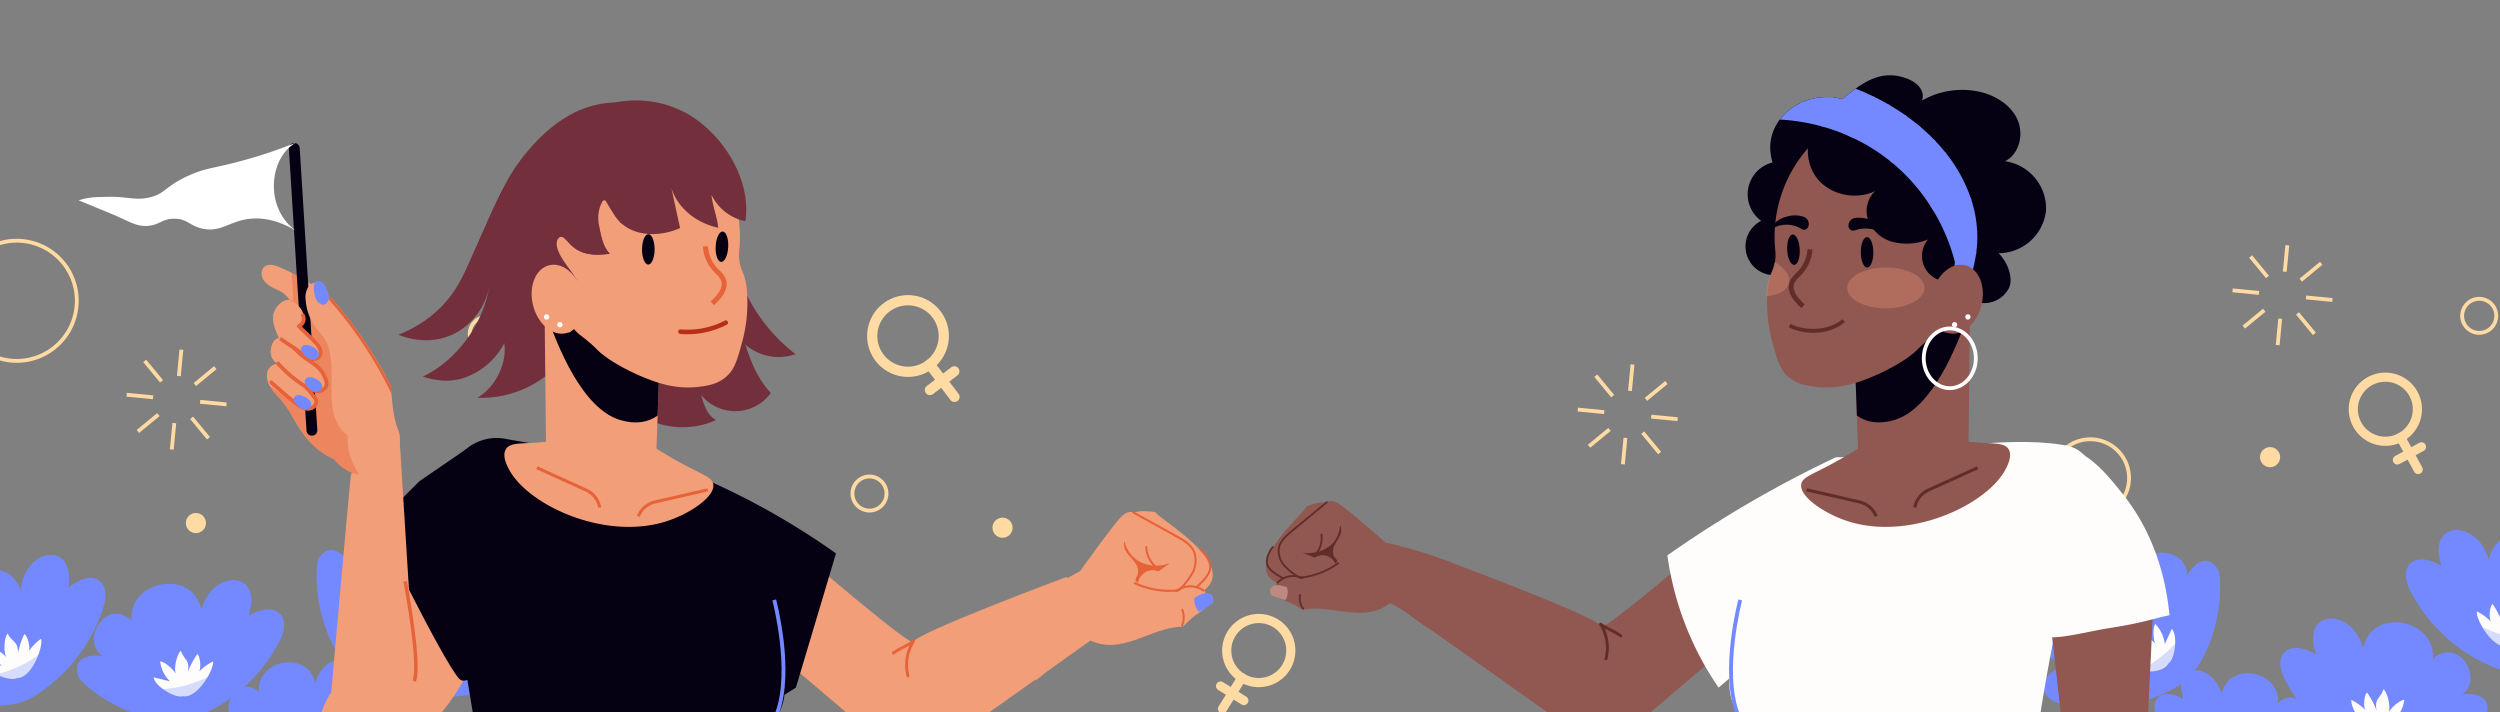 <svg xmlns="http://www.w3.org/2000/svg" xmlns:xlink="http://www.w3.org/1999/xlink" width="715" height="203.629" viewBox="0 0 715 203.629">
  <rect x="0" y="0" width="715" height="203.629" fill="#808080" stroke="none"/>
  <defs>
    <clipPath id="clip-path">
      <rect id="Rectángulo_49348" data-name="Rectángulo 49348" width="715" height="203.63" fill="none"/>
    </clipPath>
    <clipPath id="clip-path-2">
      <rect id="Rectángulo_49307" data-name="Rectángulo 49307" width="21.359" height="27.617" fill="none"/>
    </clipPath>
    <clipPath id="clip-path-3">
      <rect id="Rectángulo_49308" data-name="Rectángulo 49308" width="9.662" height="26.356" fill="none"/>
    </clipPath>
    <clipPath id="clip-path-4">
      <rect id="Rectángulo_49309" data-name="Rectángulo 49309" width="26.94" height="2.815" fill="none"/>
    </clipPath>
    <clipPath id="clip-path-5">
      <rect id="Rectángulo_49310" data-name="Rectángulo 49310" width="50.478" height="41.559" fill="none"/>
    </clipPath>
    <clipPath id="clip-path-6">
      <rect id="Rectángulo_49311" data-name="Rectángulo 49311" width="22.575" height="24.739" fill="none"/>
    </clipPath>
    <clipPath id="clip-path-7">
      <rect id="Rectángulo_49312" data-name="Rectángulo 49312" width="26.471" height="9.537" fill="none"/>
    </clipPath>
    <clipPath id="clip-path-8">
      <rect id="Rectángulo_49313" data-name="Rectángulo 49313" width="17.593" height="20.732" fill="none"/>
    </clipPath>
    <clipPath id="clip-path-9">
      <rect id="Rectángulo_49314" data-name="Rectángulo 49314" width="59.235" height="30.648" fill="none"/>
    </clipPath>
    <clipPath id="clip-path-10">
      <rect id="Rectángulo_49315" data-name="Rectángulo 49315" width="22.574" height="24.739" fill="none"/>
    </clipPath>
    <clipPath id="clip-path-12">
      <rect id="Rectángulo_49317" data-name="Rectángulo 49317" width="59.236" height="30.648" fill="none"/>
    </clipPath>
    <clipPath id="clip-path-13">
      <rect id="Rectángulo_49318" data-name="Rectángulo 49318" width="18.255" height="20.006" fill="none"/>
    </clipPath>
    <clipPath id="clip-path-14">
      <rect id="Rectángulo_49319" data-name="Rectángulo 49319" width="14.227" height="16.765" fill="none"/>
    </clipPath>
    <clipPath id="clip-path-15">
      <rect id="Rectángulo_49320" data-name="Rectángulo 49320" width="47.903" height="24.784" fill="none"/>
    </clipPath>
    <clipPath id="clip-path-17">
      <rect id="Rectángulo_49322" data-name="Rectángulo 49322" width="9.663" height="26.356" fill="none"/>
    </clipPath>
    <clipPath id="clip-path-19">
      <rect id="Rectángulo_49324" data-name="Rectángulo 49324" width="50.479" height="41.559" fill="none"/>
    </clipPath>
    <clipPath id="clip-path-21">
      <rect id="Rectángulo_49326" data-name="Rectángulo 49326" width="26.472" height="9.537" fill="none"/>
    </clipPath>
    <clipPath id="clip-path-24">
      <rect id="Rectángulo_49329" data-name="Rectángulo 49329" width="23.27" height="24.883" fill="none"/>
    </clipPath>
    <clipPath id="clip-path-25">
      <rect id="Rectángulo_49330" data-name="Rectángulo 49330" width="27.585" height="6.017" fill="none"/>
    </clipPath>
    <clipPath id="clip-path-26">
      <rect id="Rectángulo_49331" data-name="Rectángulo 49331" width="13.981" height="23.25" fill="none"/>
    </clipPath>
    <clipPath id="clip-path-27">
      <rect id="Rectángulo_49332" data-name="Rectángulo 49332" width="56.446" height="35.663" fill="none"/>
    </clipPath>
    <clipPath id="clip-path-28">
      <rect id="Rectángulo_49333" data-name="Rectángulo 49333" width="18.256" height="20.006" fill="none"/>
    </clipPath>
    <clipPath id="clip-path-31">
      <rect id="Rectángulo_49336" data-name="Rectángulo 49336" width="35.204" height="24.606" fill="none"/>
    </clipPath>
    <clipPath id="clip-path-32">
      <rect id="Rectángulo_49337" data-name="Rectángulo 49337" width="0.438" height="0.603" fill="none"/>
    </clipPath>
    <clipPath id="clip-path-33">
      <rect id="Rectángulo_49338" data-name="Rectángulo 49338" width="22.075" height="11.687" fill="none"/>
    </clipPath>
    <clipPath id="clip-path-34">
      <rect id="Rectángulo_49339" data-name="Rectángulo 49339" width="5.981" height="9.47" fill="none"/>
    </clipPath>
    <clipPath id="clip-path-35">
      <rect id="Rectángulo_49340" data-name="Rectángulo 49340" width="6.247" height="8.786" fill="none"/>
    </clipPath>
    <clipPath id="clip-path-36">
      <rect id="Rectángulo_49341" data-name="Rectángulo 49341" width="26.308" height="57.708" fill="none"/>
    </clipPath>
    <clipPath id="clip-path-37">
      <rect id="Rectángulo_49342" data-name="Rectángulo 49342" width="16.063" height="3.872" fill="none"/>
    </clipPath>
    <clipPath id="clip-path-39">
      <rect id="Rectángulo_49344" data-name="Rectángulo 49344" width="6.559" height="9.812" fill="none"/>
    </clipPath>
    <clipPath id="clip-path-41">
      <rect id="Rectángulo_49346" data-name="Rectángulo 49346" width="50.658" height="47.217" fill="none"/>
    </clipPath>
    <clipPath id="clip-path-42">
      <rect id="Rectángulo_49347" data-name="Rectángulo 49347" width="7.563" height="63.206" fill="none"/>
    </clipPath>
  </defs>
  <g id="Grupo_170427" data-name="Grupo 170427" transform="translate(-653.144 -19747)">
    <g id="Grupo_170426" data-name="Grupo 170426" transform="translate(653.144 19747)">
      <g id="Grupo_170425" data-name="Grupo 170425" transform="translate(0)" clip-path="url(#clip-path)">
        <path id="Trazado_210567" data-name="Trazado 210567" d="M558.879,125.753a11.627,11.627,0,1,1,11.627,11.627,11.639,11.639,0,0,1-11.627-11.627m1.1,0a10.531,10.531,0,1,0,10.531-10.531,10.543,10.543,0,0,0-10.531,10.531" transform="translate(27.319 10.958)" fill="#ffdaa3"/>
        <path id="Trazado_210568" data-name="Trazado 210568" d="M245.976,129.264a5.417,5.417,0,1,1,5.415,5.417,5.422,5.422,0,0,1-5.415-5.417m1.1,0a4.321,4.321,0,1,0,4.319-4.321,4.325,4.325,0,0,0-4.319,4.321" transform="translate(-2.726 11.892)" fill="#ffdaa3"/>
        <path id="Trazado_210569" data-name="Trazado 210569" d="M146.11,87.6a5.417,5.417,0,1,1,5.417,5.417A5.422,5.422,0,0,1,146.11,87.6m1.1,0a4.321,4.321,0,1,0,4.321-4.321,4.326,4.326,0,0,0-4.321,4.321" transform="translate(-12.315 7.891)" fill="#ffdaa3"/>
        <path id="Trazado_210570" data-name="Trazado 210570" d="M666.028,82.891a5.417,5.417,0,1,1,5.416,5.417,5.422,5.422,0,0,1-5.416-5.417m1.1,0a4.321,4.321,0,1,0,4.32-4.321,4.326,4.326,0,0,0-4.32,4.321" transform="translate(37.607 7.439)" fill="#ffdaa3"/>
        <path id="Trazado_210571" data-name="Trazado 210571" d="M12.212,80.047A17.733,17.733,0,1,1,29.946,97.779,17.753,17.753,0,0,1,12.212,80.047m1.1,0A16.636,16.636,0,1,0,29.946,63.409,16.656,16.656,0,0,0,13.308,80.047" transform="translate(-25.172 5.983)" fill="#ffdaa3"/>
        <path id="Trazado_210572" data-name="Trazado 210572" d="M269.1,98a11.693,11.693,0,1,0-16.39-2.194A11.693,11.693,0,0,0,269.1,98M256.674,81.734a8.77,8.77,0,1,1-1.645,12.293,8.771,8.771,0,0,1,1.645-12.293" transform="translate(-2.311 7.395)" fill="#ffdaa3" fill-rule="evenodd"/>
        <path id="Trazado_210573" data-name="Trazado 210573" d="M272.705,105.4l-7.1-9.292a1.461,1.461,0,1,1,2.322-1.774l7.1,9.292a1.462,1.462,0,0,1-2.324,1.774" transform="translate(-0.87 9.003)" fill="#ffdaa3" fill-rule="evenodd"/>
        <path id="Trazado_210574" data-name="Trazado 210574" d="M274.683,98.2l-6.97,5.324a1.461,1.461,0,1,1-1.774-2.322l6.97-5.324a1.461,1.461,0,0,1,1.774,2.322" transform="translate(-0.864 9.177)" fill="#ffdaa3" fill-rule="evenodd"/>
        <path id="Trazado_210575" data-name="Trazado 210575" d="M347.887,179.558a10.47,10.47,0,1,0-3.348-14.423,10.47,10.47,0,0,0,3.348,14.423m9.69-15.55a7.852,7.852,0,1,1-10.818,2.512,7.854,7.854,0,0,1,10.818-2.512" transform="translate(6.586 15.383)" fill="#ffdaa3" fill-rule="evenodd"/>
        <path id="Trazado_210576" data-name="Trazado 210576" d="M342.038,185.158l5.537-8.885a1.309,1.309,0,1,1,2.222,1.384l-5.537,8.885a1.309,1.309,0,0,1-2.222-1.384" transform="translate(6.479 16.867)" fill="#ffdaa3" fill-rule="evenodd"/>
        <path id="Trazado_210577" data-name="Trazado 210577" d="M348.607,184.386l-6.664-4.153a1.309,1.309,0,0,1,1.383-2.222l6.665,4.153a1.309,1.309,0,1,1-1.384,2.222" transform="translate(6.429 17.074)" fill="#ffdaa3" fill-rule="evenodd"/>
        <path id="Trazado_210578" data-name="Trazado 210578" d="M652.4,116.9a10.47,10.47,0,1,0-14.2-4.191,10.469,10.469,0,0,0,14.2,4.191M643.643,100.8a7.852,7.852,0,1,1-3.143,10.651,7.852,7.852,0,0,1,3.143-10.651" transform="translate(34.813 9.336)" fill="#ffdaa3" fill-rule="evenodd"/>
        <path id="Trazado_210579" data-name="Trazado 210579" d="M654.447,124.06l-5.006-9.2a1.309,1.309,0,1,1,2.3-1.252l5.006,9.2a1.309,1.309,0,1,1-2.3,1.252" transform="translate(35.999 10.844)" fill="#ffdaa3" fill-rule="evenodd"/>
        <path id="Trazado_210580" data-name="Trazado 210580" d="M657.25,117.87l-6.9,3.754a1.309,1.309,0,0,1-1.25-2.3l6.9-3.754a1.309,1.309,0,0,1,1.252,2.3" transform="translate(35.917 11.082)" fill="#ffdaa3" fill-rule="evenodd"/>
        <path id="Trazado_210581" data-name="Trazado 210581" d="M613.78,119.546a2.872,2.872,0,1,0,2.872-2.872,2.872,2.872,0,0,0-2.872,2.872" transform="translate(32.591 11.203)" fill="#ffdaa3"/>
        <path id="Trazado_210582" data-name="Trazado 210582" d="M72.539,136.739a2.872,2.872,0,1,0,2.872-2.872,2.872,2.872,0,0,0-2.872,2.872" transform="translate(-19.38 12.854)" fill="#ffdaa3"/>
        <path id="Trazado_210583" data-name="Trazado 210583" d="M283.026,137.954a2.872,2.872,0,1,0,2.872-2.872,2.872,2.872,0,0,0-2.872,2.872" transform="translate(0.831 12.971)" fill="#ffdaa3"/>
        <rect id="Rectángulo_49283" data-name="Rectángulo 49283" width="7.589" height="1.096" transform="matrix(0.096, -0.995, 0.995, 0.096, 463.603, 132.736)" fill="#ffdaa3"/>
        <rect id="Rectángulo_49284" data-name="Rectángulo 49284" width="1.096" height="7.589" transform="translate(469.395 124.075) rotate(-39.563)" fill="#ffdaa3"/>
        <rect id="Rectángulo_49285" data-name="Rectángulo 49285" width="1.097" height="7.59" transform="translate(472.194 119.706) rotate(-84.496)" fill="#ffdaa3"/>
        <rect id="Rectángulo_49286" data-name="Rectángulo 49286" width="7.59" height="1.096" transform="translate(470.388 113.794) rotate(-39.492)" fill="#ffdaa3"/>
        <rect id="Rectángulo_49287" data-name="Rectángulo 49287" width="7.59" height="1.096" transform="translate(465.627 111.737) rotate(-84.49)" fill="#ffdaa3"/>
        <rect id="Rectángulo_49288" data-name="Rectángulo 49288" width="1.096" height="7.59" transform="matrix(0.771, -0.636, 0.636, 0.771, 455.978, 107.794)" fill="#ffdaa3"/>
        <rect id="Rectángulo_49289" data-name="Rectángulo 49289" width="1.097" height="7.59" transform="translate(451.196 117.682) rotate(-84.496)" fill="#ffdaa3"/>
        <rect id="Rectángulo_49290" data-name="Rectángulo 49290" width="7.59" height="1.096" transform="translate(454.108 127.211) rotate(-39.492)" fill="#ffdaa3"/>
        <rect id="Rectángulo_49291" data-name="Rectángulo 49291" width="7.589" height="1.097" transform="matrix(0.096, -0.995, 0.995, 0.096, 48.581, 128.5)" fill="#ffdaa3"/>
        <rect id="Rectángulo_49292" data-name="Rectángulo 49292" width="1.096" height="7.589" transform="translate(54.373 119.84) rotate(-39.563)" fill="#ffdaa3"/>
        <rect id="Rectángulo_49293" data-name="Rectángulo 49293" width="1.097" height="7.591" transform="translate(57.172 115.47) rotate(-84.495)" fill="#ffdaa3"/>
        <rect id="Rectángulo_49294" data-name="Rectángulo 49294" width="7.59" height="1.097" transform="translate(55.366 109.558) rotate(-39.492)" fill="#ffdaa3"/>
        <rect id="Rectángulo_49295" data-name="Rectángulo 49295" width="7.59" height="1.097" transform="matrix(0.096, -0.995, 0.995, 0.096, 50.605, 107.502)" fill="#ffdaa3"/>
        <rect id="Rectángulo_49296" data-name="Rectángulo 49296" width="1.096" height="7.589" transform="translate(40.955 103.56) rotate(-39.563)" fill="#ffdaa3"/>
        <rect id="Rectángulo_49297" data-name="Rectángulo 49297" width="1.097" height="7.59" transform="translate(36.174 113.446) rotate(-84.495)" fill="#ffdaa3"/>
        <rect id="Rectángulo_49298" data-name="Rectángulo 49298" width="7.59" height="1.097" transform="translate(39.086 122.976) rotate(-39.492)" fill="#ffdaa3"/>
        <rect id="Rectángulo_49299" data-name="Rectángulo 49299" width="7.589" height="1.097" transform="translate(650.869 98.646) rotate(-84.498)" fill="#ffdaa3"/>
        <rect id="Rectángulo_49300" data-name="Rectángulo 49300" width="1.096" height="7.589" transform="translate(656.662 89.985) rotate(-39.563)" fill="#ffdaa3"/>
        <rect id="Rectángulo_49301" data-name="Rectángulo 49301" width="1.097" height="7.59" transform="matrix(0.096, -0.995, 0.995, 0.096, 659.461, 85.616)" fill="#ffdaa3"/>
        <rect id="Rectángulo_49302" data-name="Rectángulo 49302" width="7.591" height="1.097" transform="translate(657.654 79.703) rotate(-39.487)" fill="#ffdaa3"/>
        <rect id="Rectángulo_49303" data-name="Rectángulo 49303" width="7.59" height="1.097" transform="matrix(0.096, -0.995, 0.995, 0.096, 652.894, 77.647)" fill="#ffdaa3"/>
        <rect id="Rectángulo_49304" data-name="Rectángulo 49304" width="1.096" height="7.59" transform="matrix(0.771, -0.636, 0.636, 0.771, 643.245, 73.703)" fill="#ffdaa3"/>
        <rect id="Rectángulo_49305" data-name="Rectángulo 49305" width="1.097" height="7.59" transform="matrix(0.096, -0.995, 0.995, 0.096, 638.462, 83.591)" fill="#ffdaa3"/>
        <rect id="Rectángulo_49306" data-name="Rectángulo 49306" width="7.59" height="1.097" transform="translate(641.374 93.121) rotate(-39.492)" fill="#ffdaa3"/>
        <path id="Trazado_210584" data-name="Trazado 210584" d="M607.55,149.767c1.431,10.385-2.641,26.332-11.182,32.261a46.269,46.269,0,0,1-32.139,5.89c-4.305-.686-6.572-2.624-6.878-4.8-.315-2.047,1.115-4.3,4.2-5.91l.008-.005a14.55,14.55,0,0,1,1.936-.84c-.358-.126-.7-.262-1.029-.395-11.449-4.8-3.347-15.2,6.71-11.726a14.693,14.693,0,0,1,1.4.557,10.513,10.513,0,0,1-1.342-1.838c-5.029-8.807,7.847-19.486,16-11.962a.357.357,0,0,1,0-.09,7.835,7.835,0,0,1,.155-2.3c1.507-6.944,12.609-5.064,12.955,1.451a.03.03,0,0,0,0,.022,6.352,6.352,0,0,1-.02.91,9.841,9.841,0,0,1,.975-1.648l.008,0c1.631-2.256,4.075-3.579,6.16-2.223a6.179,6.179,0,0,1,2.083,2.657" transform="translate(27.127 13.847)" fill="#7489ff"/>
        <g id="Grupo_170304" data-name="Grupo 170304" transform="translate(596.304 162.45)" style="mix-blend-mode: multiply;isolation: isolate">
          <g id="Grupo_170303" data-name="Grupo 170303">
            <g id="Grupo_170302" data-name="Grupo 170302" clip-path="url(#clip-path-2)">
              <path id="Trazado_210585" data-name="Trazado 210585" d="M584.309,148.218a80.481,80.481,0,0,1,5.082,25.584c.026.422.048.856.058,1.288.008.085,0,.167.01.252a.48.48,0,0,1-.183.393l-.041.025a.463.463,0,0,1-.379.056A48.472,48.472,0,0,1,568.1,163.855a15,15,0,0,1,1.4.558,10.415,10.415,0,0,1-1.34-1.839,47.822,47.822,0,0,0,20.324,12.152,82.168,82.168,0,0,0-4.327-24.2,7.833,7.833,0,0,1,.153-2.3" transform="translate(-568.1 -148.218)" fill="#7489ff"/>
            </g>
          </g>
        </g>
        <g id="Grupo_170307" data-name="Grupo 170307" transform="translate(616.764 163.185)" style="mix-blend-mode: multiply;isolation: isolate">
          <g id="Grupo_170306" data-name="Grupo 170306">
            <g id="Grupo_170305" data-name="Grupo 170305" clip-path="url(#clip-path-3)">
              <path id="Trazado_210586" data-name="Trazado 210586" d="M596.43,148.888c-.094,9.154-1.732,19.219-8.774,26.138l-.082.084a.381.381,0,0,1-.083.064.487.487,0,0,1-.593-.07.477.477,0,0,1,.02-.674q.349-.334.682-.692c5.9-6.245,7.582-14.971,7.855-23.2a9.831,9.831,0,0,1,.975-1.647" transform="translate(-586.767 -148.888)" fill="#7489ff"/>
            </g>
          </g>
        </g>
        <g id="Grupo_170310" data-name="Grupo 170310" transform="translate(588.688 188.234)" style="mix-blend-mode: multiply;isolation: isolate">
          <g id="Grupo_170309" data-name="Grupo 170309">
            <g id="Grupo_170308" data-name="Grupo 170308" clip-path="url(#clip-path-4)">
              <path id="Trazado_210587" data-name="Trazado 210587" d="M588.076,173.793a.45.45,0,0,1-.214.289.487.487,0,0,1-.367.059,53.406,53.406,0,0,0-26.344.416,14.547,14.547,0,0,1,1.936-.841c-.358-.126-.7-.261-1.029-.393a54.689,54.689,0,0,1,25.675-.1.469.469,0,0,1,.343.572" transform="translate(-561.151 -171.743)" fill="#7489ff"/>
            </g>
          </g>
        </g>
        <path id="Trazado_210588" data-name="Trazado 210588" d="M591.006,174.116c1.941-1.183,2.76-8.165.983-9.884l-2,4.339a9.9,9.9,0,0,0-2.714-5.729c-.8.973-.632,5.06.27,5.994-1.418-2.154-5.342-3.551-6.36-3.217,1.624,2.427.313,3.713,3.651,5.362a23.022,23.022,0,0,0-5.839-1.1c.11,1.263,2.718,3.518,3.688,3.493a14.631,14.631,0,0,0-4.8,1.345c1.568,1.681,11.2,3.128,13.123-.6" transform="translate(29.144 15.636)" fill="#fefdfb"/>
        <g id="Grupo_170313" data-name="Grupo 170313" transform="translate(584.481 160.957)" opacity="0.29" style="mix-blend-mode: multiply;isolation: isolate">
          <g id="Grupo_170312" data-name="Grupo 170312">
            <g id="Grupo_170311" data-name="Grupo 170311" clip-path="url(#clip-path-5)">
              <path id="Trazado_210589" data-name="Trazado 210589" d="M607.509,149.513c1.431,10.385-2.641,26.332-11.182,32.261a46.269,46.269,0,0,1-32.139,5.89c-4.305-.686-6.572-2.624-6.878-4.8,2.251.176,43.666,2.941,46.717-35.837a12.213,12.213,0,0,1,1.4-.17,6.179,6.179,0,0,1,2.083,2.657" transform="translate(-557.312 -146.855)" fill="#7489ff"/>
            </g>
          </g>
        </g>
        <path id="Trazado_210590" data-name="Trazado 210590" d="M677.52,189.761c-7.252,7.569-22.282,14.278-32.233,11.264a46.275,46.275,0,0,1-24.571-21.538c-2.135-3.8-2.022-6.781-.506-8.371,1.411-1.519,4.065-1.8,7.241-.377l.009,0a14.5,14.5,0,0,1,1.861,1c-.124-.358-.23-.711-.33-1.051-3.349-11.953,9.836-12.06,13.358-2.021a14.55,14.55,0,0,1,.432,1.443,10.486,10.486,0,0,1,.609-2.192c3.781-9.41,20.147-5.946,19.307,5.113a.387.387,0,0,1,.071-.056,7.857,7.857,0,0,1,1.9-1.31c6.381-3.13,11.8,6.742,6.906,11.057a.033.033,0,0,0-.015.015,6.232,6.232,0,0,1-.726.549,9.824,9.824,0,0,1,1.9-.258l.009,0c2.781-.121,5.335.973,5.567,3.449a6.181,6.181,0,0,1-.789,3.283" transform="translate(33.1 15.499)" fill="#7489ff"/>
        <g id="Grupo_170316" data-name="Grupo 170316" transform="translate(675.198 183.414)" style="mix-blend-mode: multiply;isolation: isolate">
          <g id="Grupo_170315" data-name="Grupo 170315">
            <g id="Grupo_170314" data-name="Grupo 170314" clip-path="url(#clip-path-6)">
              <path id="Trazado_210591" data-name="Trazado 210591" d="M662.657,171.093a80.507,80.507,0,0,1-16.9,19.869c-.315.282-.642.569-.973.844-.062.059-.129.106-.192.164a.484.484,0,0,1-.422.1l-.045-.016a.461.461,0,0,1-.278-.263,48.446,48.446,0,0,1-3.509-23.7,14.848,14.848,0,0,1,.431,1.443,10.494,10.494,0,0,1,.608-2.192,47.829,47.829,0,0,0,3.093,23.476A82.138,82.138,0,0,0,660.754,172.4a7.8,7.8,0,0,1,1.9-1.311" transform="translate(-640.082 -167.345)" fill="#7489ff"/>
            </g>
          </g>
        </g>
        <g id="Grupo_170319" data-name="Grupo 170319" transform="translate(679.363 198.525)" style="mix-blend-mode: multiply;isolation: isolate">
          <g id="Grupo_170318" data-name="Grupo 170318">
            <g id="Grupo_170317" data-name="Grupo 170317" clip-path="url(#clip-path-7)">
              <path id="Trazado_210592" data-name="Trazado 210592" d="M670.353,181.132c-7.235,5.609-16.142,10.574-25.937,9.35l-.117-.012a.464.464,0,0,1-.1-.026.489.489,0,0,1-.313-.509.478.478,0,0,1,.541-.4q.477.066.966.105c8.558.747,16.444-3.349,23.066-8.248a9.908,9.908,0,0,1,1.9-.258" transform="translate(-643.882 -181.132)" fill="#7489ff"/>
            </g>
          </g>
        </g>
        <g id="Grupo_170322" data-name="Grupo 170322" transform="translate(660.562 186.184)" style="mix-blend-mode: multiply;isolation: isolate">
          <g id="Grupo_170321" data-name="Grupo 170321">
            <g id="Grupo_170320" data-name="Grupo 170320" clip-path="url(#clip-path-8)">
              <path id="Trazado_210593" data-name="Trazado 210593" d="M644.043,190.56a.452.452,0,0,1-.359.012.48.48,0,0,1-.274-.251,53.408,53.408,0,0,0-16.683-20.394,14.515,14.515,0,0,1,1.861,1c-.124-.359-.23-.711-.33-1.052a54.694,54.694,0,0,1,16.021,20.064.469.469,0,0,1-.236.625" transform="translate(-626.728 -169.873)" fill="#7489ff"/>
            </g>
          </g>
        </g>
        <path id="Trazado_210594" data-name="Trazado 210594" d="M646.232,192.828c2.133.787,8.115-2.907,8.358-5.366l-4.645,1.125a9.894,9.894,0,0,0,2.807-5.685c-1.257-.02-4.36,2.647-4.531,3.934.807-2.45-.534-6.392-1.428-6.983-.893,2.78-2.716,2.552-1.937,6.19a23.074,23.074,0,0,0-2.759-5.263c-.922.87-1.07,4.315-.448,5.06a14.6,14.6,0,0,0-4.034-2.927c-.344,2.273,4.5,10.722,8.617,9.916" transform="translate(34.878 17.27)" fill="#fefdfb"/>
        <g id="Grupo_170325" data-name="Grupo 170325" transform="translate(652.19 186.613)" opacity="0.29" style="mix-blend-mode: multiply;isolation: isolate">
          <g id="Grupo_170324" data-name="Grupo 170324">
            <g id="Grupo_170323" data-name="Grupo 170323" clip-path="url(#clip-path-9)">
              <path id="Trazado_210595" data-name="Trazado 210595" d="M674.908,191.327c-7.834,6.491-20.748,11.535-29.62,8.847a46.27,46.27,0,0,1-24.571-21.538c-2.136-3.8-2.023-6.781-.506-8.371,1.26,1.873,24.805,36.055,57.1,14.373a12.215,12.215,0,0,1,1,.99,6.193,6.193,0,0,1-.789,3.283,31.126,31.126,0,0,1-2.613,2.417" transform="translate(-619.09 -170.264)" fill="#7489ff"/>
            </g>
          </g>
        </g>
        <path id="Trazado_210596" data-name="Trazado 210596" d="M710.277,166.67c-7.252,7.569-22.283,14.278-32.233,11.264A46.274,46.274,0,0,1,653.474,156.4c-2.135-3.8-2.023-6.781-.506-8.371,1.411-1.519,4.065-1.8,7.241-.377l.009,0a14.5,14.5,0,0,1,1.861,1c-.124-.358-.23-.711-.33-1.051-3.349-11.953,9.836-12.06,13.358-2.021a14.534,14.534,0,0,1,.432,1.443,10.427,10.427,0,0,1,.609-2.192c3.781-9.41,20.147-5.946,19.308,5.113a.38.38,0,0,1,.071-.056,7.857,7.857,0,0,1,1.9-1.31c6.38-3.13,11.8,6.742,6.906,11.057a.033.033,0,0,0-.015.015,6.323,6.323,0,0,1-.726.549,9.822,9.822,0,0,1,1.9-.258l.009,0c2.781-.121,5.335.973,5.567,3.449a6.183,6.183,0,0,1-.789,3.283" transform="translate(36.246 13.281)" fill="#7489ff"/>
        <g id="Grupo_170328" data-name="Grupo 170328" transform="translate(711.102 158.106)" style="mix-blend-mode: multiply;isolation: isolate">
          <g id="Grupo_170327" data-name="Grupo 170327">
            <g id="Grupo_170326" data-name="Grupo 170326" clip-path="url(#clip-path-10)">
              <path id="Trazado_210597" data-name="Trazado 210597" d="M695.414,148a80.506,80.506,0,0,1-16.9,19.869c-.315.282-.641.569-.973.845-.061.058-.129.105-.191.163a.485.485,0,0,1-.422.1l-.045-.016a.463.463,0,0,1-.279-.263,48.459,48.459,0,0,1-3.509-23.7,14.85,14.85,0,0,1,.432,1.443,10.427,10.427,0,0,1,.608-2.192,47.829,47.829,0,0,0,3.093,23.476,82.133,82.133,0,0,0,16.286-18.418,7.836,7.836,0,0,1,1.9-1.311" transform="translate(-672.84 -144.255)" fill="#7489ff"/>
            </g>
          </g>
        </g>
        <g id="Grupo_170331" data-name="Grupo 170331" transform="translate(696.464 160.876)" style="mix-blend-mode: multiply;isolation: isolate">
          <g id="Grupo_170330" data-name="Grupo 170330">
            <g id="Grupo_170329" data-name="Grupo 170329" clip-path="url(#clip-path-8)">
              <path id="Trazado_210598" data-name="Trazado 210598" d="M676.8,167.47a.452.452,0,0,1-.359.012.483.483,0,0,1-.274-.251,53.408,53.408,0,0,0-16.683-20.394,14.509,14.509,0,0,1,1.861,1c-.124-.359-.23-.711-.33-1.052a54.706,54.706,0,0,1,16.021,20.064.469.469,0,0,1-.236.625" transform="translate(-659.485 -146.782)" fill="#7489ff"/>
            </g>
          </g>
        </g>
        <path id="Trazado_210599" data-name="Trazado 210599" d="M678.991,169.738c2.133.787,8.115-2.907,8.357-5.366L682.7,165.5a9.888,9.888,0,0,0,2.807-5.685c-1.257-.02-4.36,2.647-4.531,3.934.807-2.45-.534-6.392-1.428-6.983-.893,2.78-2.715,2.552-1.936,6.19a23.074,23.074,0,0,0-2.76-5.263c-.922.87-1.07,4.315-.448,5.06a14.579,14.579,0,0,0-4.034-2.927c-.344,2.273,4.5,10.722,8.618,9.916" transform="translate(38.023 15.052)" fill="#fefdfb"/>
        <g id="Grupo_170334" data-name="Grupo 170334" transform="translate(688.093 161.305)" opacity="0.29" style="mix-blend-mode: multiply;isolation: isolate">
          <g id="Grupo_170333" data-name="Grupo 170333">
            <g id="Grupo_170332" data-name="Grupo 170332" clip-path="url(#clip-path-12)">
              <path id="Trazado_210600" data-name="Trazado 210600" d="M710.277,165.82c-7.252,7.569-22.283,14.278-32.233,11.264a46.274,46.274,0,0,1-24.571-21.538c-2.135-3.8-2.023-6.781-.506-8.371,1.26,1.873,24.805,36.055,57.1,14.373a12.006,12.006,0,0,1,1,.99,6.183,6.183,0,0,1-.789,3.283" transform="translate(-651.847 -147.174)" fill="#7489ff"/>
            </g>
          </g>
        </g>
        <path id="Trazado_210601" data-name="Trazado 210601" d="M633.542,197.828c-5.865,6.121-18.02,11.545-26.067,9.109a37.423,37.423,0,0,1-19.87-17.417c-1.726-3.074-1.635-5.484-.409-6.771,1.14-1.228,3.287-1.453,5.856-.3l.007,0a11.792,11.792,0,0,1,1.5.8c-.1-.29-.185-.575-.266-.851-2.708-9.666,7.954-9.752,10.8-1.633a11.86,11.86,0,0,1,.35,1.166,8.448,8.448,0,0,1,.492-1.772c3.058-7.61,16.293-4.808,15.614,4.135a.247.247,0,0,1,.058-.045,6.322,6.322,0,0,1,1.538-1.06c5.16-2.532,9.541,5.452,5.584,8.941a.021.021,0,0,0-.012.012,4.954,4.954,0,0,1-.586.444,8.046,8.046,0,0,1,1.534-.208l.007,0c2.249-.1,4.315.787,4.5,2.789a5.012,5.012,0,0,1-.639,2.655" transform="translate(29.951 16.794)" fill="#7489ff"/>
        <g id="Grupo_170337" data-name="Grupo 170337" transform="translate(634.847 196.955)" style="mix-blend-mode: multiply;isolation: isolate">
          <g id="Grupo_170336" data-name="Grupo 170336">
            <g id="Grupo_170335" data-name="Grupo 170335" clip-path="url(#clip-path-13)">
              <path id="Trazado_210602" data-name="Trazado 210602" d="M621.521,182.732A65.1,65.1,0,0,1,607.854,198.8c-.255.228-.52.46-.788.683-.049.047-.1.085-.154.133a.387.387,0,0,1-.341.082l-.036-.013a.378.378,0,0,1-.227-.213,39.2,39.2,0,0,1-2.838-19.164,11.792,11.792,0,0,1,.35,1.167,8.458,8.458,0,0,1,.492-1.773,38.664,38.664,0,0,0,2.5,18.984,66.45,66.45,0,0,0,13.171-14.894,6.322,6.322,0,0,1,1.538-1.06" transform="translate(-603.266 -179.7)" fill="#7489ff"/>
            </g>
          </g>
        </g>
        <g id="Grupo_170340" data-name="Grupo 170340" transform="translate(623.01 199.195)" style="mix-blend-mode: multiply;isolation: isolate">
          <g id="Grupo_170339" data-name="Grupo 170339">
            <g id="Grupo_170338" data-name="Grupo 170338" clip-path="url(#clip-path-14)">
              <path id="Trazado_210603" data-name="Trazado 210603" d="M606.469,198.475a.368.368,0,0,1-.29.01.389.389,0,0,1-.221-.2,43.2,43.2,0,0,0-13.491-16.492,11.785,11.785,0,0,1,1.5.8c-.1-.29-.185-.575-.266-.851a44.238,44.238,0,0,1,12.956,16.225.379.379,0,0,1-.191.505" transform="translate(-592.466 -181.744)" fill="#7489ff"/>
            </g>
          </g>
        </g>
        <g id="Grupo_170343" data-name="Grupo 170343" transform="translate(616.241 199.543)" opacity="0.29" style="mix-blend-mode: multiply;isolation: isolate">
          <g id="Grupo_170342" data-name="Grupo 170342">
            <g id="Grupo_170341" data-name="Grupo 170341" clip-path="url(#clip-path-15)">
              <path id="Trazado_210604" data-name="Trazado 210604" d="M633.542,197.14c-5.865,6.121-18.02,11.545-26.067,9.109a37.423,37.423,0,0,1-19.87-17.417c-1.726-3.074-1.635-5.484-.409-6.771,1.018,1.516,20.059,29.159,46.174,11.624a9.674,9.674,0,0,1,.81.8,5.012,5.012,0,0,1-.639,2.655" transform="translate(-586.29 -182.061)" fill="#7489ff"/>
            </g>
          </g>
        </g>
        <path id="Trazado_210605" data-name="Trazado 210605" d="M106.957,146.922c-1.431,10.385,2.641,26.332,11.182,32.261a46.269,46.269,0,0,0,32.139,5.89c4.305-.686,6.572-2.624,6.878-4.8.315-2.047-1.115-4.3-4.2-5.91l-.008-.005a14.552,14.552,0,0,0-1.936-.84c.358-.126.7-.262,1.029-.395,11.449-4.8,3.347-15.2-6.71-11.726a14.681,14.681,0,0,0-1.4.557,10.517,10.517,0,0,0,1.342-1.838c5.029-8.807-7.848-19.486-16-11.962a.352.352,0,0,0,0-.09,7.832,7.832,0,0,0-.155-2.3c-1.507-6.944-12.609-5.064-12.955,1.451a.03.03,0,0,1,0,.022,6.053,6.053,0,0,0,.02.91,9.83,9.83,0,0,0-.975-1.647l-.008-.005c-1.631-2.256-4.075-3.579-6.16-2.223a6.179,6.179,0,0,0-2.084,2.657" transform="translate(-16.102 13.574)" fill="#7489ff"/>
        <g id="Grupo_170346" data-name="Grupo 170346" transform="translate(107.868 159.332)" style="mix-blend-mode: multiply;isolation: isolate">
          <g id="Grupo_170345" data-name="Grupo 170345">
            <g id="Grupo_170344" data-name="Grupo 170344" clip-path="url(#clip-path-2)">
              <path id="Trazado_210606" data-name="Trazado 210606" d="M127.606,145.373a80.45,80.45,0,0,0-5.082,25.584c-.027.422-.049.856-.058,1.288-.009.085,0,.167-.011.252a.483.483,0,0,0,.183.393l.042.025a.463.463,0,0,0,.379.056,48.474,48.474,0,0,0,20.755-11.962,14.7,14.7,0,0,0-1.4.558,10.364,10.364,0,0,0,1.34-1.839,47.809,47.809,0,0,1-20.324,12.151,82.163,82.163,0,0,1,4.328-24.2,7.909,7.909,0,0,0-.153-2.3" transform="translate(-122.455 -145.373)" fill="#7489ff"/>
            </g>
          </g>
        </g>
        <g id="Grupo_170349" data-name="Grupo 170349" transform="translate(99.105 160.067)" style="mix-blend-mode: multiply;isolation: isolate">
          <g id="Grupo_170348" data-name="Grupo 170348">
            <g id="Grupo_170347" data-name="Grupo 170347" clip-path="url(#clip-path-17)">
              <path id="Trazado_210607" data-name="Trazado 210607" d="M114.46,146.043c.094,9.154,1.732,19.219,8.774,26.138.027.028.055.056.081.084a.416.416,0,0,0,.084.064.487.487,0,0,0,.593-.07.477.477,0,0,0-.02-.674q-.349-.334-.682-.692c-5.9-6.245-7.582-14.971-7.855-23.2a9.831,9.831,0,0,0-.975-1.647" transform="translate(-114.46 -146.043)" fill="#7489ff"/>
            </g>
          </g>
        </g>
        <g id="Grupo_170352" data-name="Grupo 170352" transform="translate(109.903 185.116)" style="mix-blend-mode: multiply;isolation: isolate">
          <g id="Grupo_170351" data-name="Grupo 170351">
            <g id="Grupo_170350" data-name="Grupo 170350" clip-path="url(#clip-path-4)">
              <path id="Trazado_210608" data-name="Trazado 210608" d="M124.327,170.948a.454.454,0,0,0,.214.289.487.487,0,0,0,.367.059,53.406,53.406,0,0,1,26.344.417,14.549,14.549,0,0,0-1.936-.841c.358-.125.7-.261,1.029-.393a54.689,54.689,0,0,0-25.675-.1.469.469,0,0,0-.343.572" transform="translate(-124.312 -168.898)" fill="#7489ff"/>
            </g>
          </g>
        </g>
        <path id="Trazado_210609" data-name="Trazado 210609" d="M120.36,171.271c-1.941-1.183-2.76-8.165-.982-9.883q1,2.168,2,4.338A9.9,9.9,0,0,1,124.093,160c.8.973.632,5.06-.27,5.994,1.418-2.154,5.342-3.551,6.36-3.217-1.624,2.427-.313,3.713-3.651,5.362a23.071,23.071,0,0,1,5.839-1.1c-.11,1.263-2.718,3.518-3.688,3.493a14.631,14.631,0,0,1,4.8,1.345c-1.568,1.681-11.2,3.128-13.123-.6" transform="translate(-14.977 15.363)" fill="#fefdfb"/>
        <g id="Grupo_170355" data-name="Grupo 170355" transform="translate(90.573 157.839)" opacity="0.29" style="mix-blend-mode: multiply;isolation: isolate">
          <g id="Grupo_170354" data-name="Grupo 170354">
            <g id="Grupo_170353" data-name="Grupo 170353" clip-path="url(#clip-path-19)">
              <path id="Trazado_210610" data-name="Trazado 210610" d="M106.957,146.668c-1.431,10.385,2.641,26.332,11.182,32.261a46.269,46.269,0,0,0,32.139,5.89c4.305-.686,6.572-2.624,6.878-4.8-2.251.176-43.665,2.941-46.717-35.837a12.213,12.213,0,0,0-1.4-.17,6.179,6.179,0,0,0-2.084,2.657" transform="translate(-106.675 -144.01)" fill="#7489ff"/>
            </g>
          </g>
        </g>
        <path id="Trazado_210611" data-name="Trazado 210611" d="M44.909,179.72c7.252,7.569,22.282,14.278,32.233,11.264a46.274,46.274,0,0,0,24.571-21.538c2.135-3.8,2.023-6.781.505-8.372-1.409-1.518-4.064-1.8-7.24-.376l-.009,0a14.5,14.5,0,0,0-1.861,1c.124-.358.23-.711.33-1.051,3.349-11.953-9.836-12.06-13.358-2.021a14.544,14.544,0,0,0-.432,1.443,10.519,10.519,0,0,0-.609-2.193c-3.781-9.409-20.147-5.946-19.308,5.114a.343.343,0,0,0-.071-.056,7.856,7.856,0,0,0-1.9-1.31c-6.38-3.13-11.8,6.742-6.906,11.057a.029.029,0,0,1,.015.015,6.321,6.321,0,0,0,.726.549,9.91,9.91,0,0,0-1.9-.259l-.009,0c-2.781-.122-5.335.973-5.567,3.449a6.185,6.185,0,0,0,.789,3.283" transform="translate(-22.11 14.534)" fill="#7489ff"/>
        <g id="Grupo_170358" data-name="Grupo 170358" transform="translate(35.647 172.409)" style="mix-blend-mode: multiply;isolation: isolate">
          <g id="Grupo_170357" data-name="Grupo 170357">
            <g id="Grupo_170356" data-name="Grupo 170356" clip-path="url(#clip-path-10)">
              <path id="Trazado_210612" data-name="Trazado 210612" d="M56.561,161.051a80.507,80.507,0,0,0,16.9,19.869c.313.282.641.569.973.844.061.059.129.106.191.164a.485.485,0,0,0,.422.1l.045-.016a.463.463,0,0,0,.279-.263,48.459,48.459,0,0,0,3.509-23.7,14.846,14.846,0,0,0-.432,1.443,10.424,10.424,0,0,0-.608-2.192,47.829,47.829,0,0,1-3.093,23.476,82.146,82.146,0,0,1-16.287-18.419,7.834,7.834,0,0,0-1.9-1.31" transform="translate(-56.561 -157.304)" fill="#7489ff"/>
            </g>
          </g>
        </g>
        <g id="Grupo_170361" data-name="Grupo 170361" transform="translate(27.585 187.519)" style="mix-blend-mode: multiply;isolation: isolate">
          <g id="Grupo_170360" data-name="Grupo 170360">
            <g id="Grupo_170359" data-name="Grupo 170359" clip-path="url(#clip-path-21)">
              <path id="Trazado_210613" data-name="Trazado 210613" d="M49.205,171.091c7.235,5.609,16.142,10.574,25.937,9.35l.117-.012a.4.4,0,0,0,.1-.026.489.489,0,0,0,.313-.509.478.478,0,0,0-.541-.4q-.477.067-.966.105c-8.559.747-16.443-3.349-23.066-8.248a9.994,9.994,0,0,0-1.9-.258" transform="translate(-49.205 -171.091)" fill="#7489ff"/>
            </g>
          </g>
        </g>
        <g id="Grupo_170364" data-name="Grupo 170364" transform="translate(55.265 175.179)" style="mix-blend-mode: multiply;isolation: isolate">
          <g id="Grupo_170363" data-name="Grupo 170363">
            <g id="Grupo_170362" data-name="Grupo 170362" clip-path="url(#clip-path-8)">
              <path id="Trazado_210614" data-name="Trazado 210614" d="M74.737,180.519a.452.452,0,0,0,.359.012.483.483,0,0,0,.274-.251,53.408,53.408,0,0,1,16.683-20.394,14.509,14.509,0,0,0-1.861,1c.124-.359.23-.711.33-1.052A54.694,54.694,0,0,0,74.5,179.895a.469.469,0,0,0,.236.625" transform="translate(-74.46 -159.831)" fill="#7489ff"/>
            </g>
          </g>
        </g>
        <path id="Trazado_210615" data-name="Trazado 210615" d="M72.5,182.787c-2.133.787-8.115-2.907-8.358-5.366l4.645,1.125a9.894,9.894,0,0,1-2.807-5.685c1.258-.02,4.36,2.647,4.532,3.934-.808-2.45.533-6.392,1.427-6.983.893,2.78,2.716,2.552,1.937,6.19a23.076,23.076,0,0,1,2.759-5.263c.922.87,1.07,4.315.448,5.06a14.6,14.6,0,0,1,4.034-2.927c.344,2.273-4.5,10.722-8.617,9.916" transform="translate(-20.187 16.305)" fill="#fefdfb"/>
        <g id="Grupo_170367" data-name="Grupo 170367" transform="translate(21.994 175.608)" opacity="0.29" style="mix-blend-mode: multiply;isolation: isolate">
          <g id="Grupo_170366" data-name="Grupo 170366">
            <g id="Grupo_170365" data-name="Grupo 170365" clip-path="url(#clip-path-9)">
              <path id="Trazado_210616" data-name="Trazado 210616" d="M44.909,178.87c7.252,7.569,22.282,14.278,32.233,11.264A46.274,46.274,0,0,0,101.712,168.6c2.135-3.8,2.023-6.781.505-8.372-1.259,1.874-24.8,36.056-57.1,14.374a12,12,0,0,0-1,.99,6.185,6.185,0,0,0,.789,3.283" transform="translate(-44.104 -160.223)" fill="#7489ff"/>
            </g>
          </g>
        </g>
        <path id="Trazado_210617" data-name="Trazado 210617" d="M1.336,180.161C9.75,186.414,25.689,190.519,35,185.888a46.276,46.276,0,0,0,20.631-25.336c1.471-4.1.863-7.023-.9-8.34-1.643-1.262-4.307-1.093-7.2.837l-.009,0a14.61,14.61,0,0,0-1.668,1.292c.062-.375.109-.74.15-1.092,1.308-12.344-11.711-10.249-13.508.237a14.773,14.773,0,0,0-.185,1.495,10.386,10.386,0,0,0-.967-2.059c-5.3-8.648-20.856-2.5-18.184,8.264a.337.337,0,0,0-.079-.044,7.9,7.9,0,0,0-2.092-.974C4.171,158.152.477,168.789,6.02,172.228a.028.028,0,0,1,.018.011,6.022,6.022,0,0,0,.807.421,9.859,9.859,0,0,0-1.914.062l-.008,0c-2.762.344-5.1,1.85-4.913,4.329a6.191,6.191,0,0,0,1.326,3.105" transform="translate(-26.345 13.903)" fill="#7489ff"/>
        <g id="Grupo_170370" data-name="Grupo 170370" transform="translate(-15.36 166.829)" style="mix-blend-mode: multiply;isolation: isolate">
          <g id="Grupo_170369" data-name="Grupo 170369">
            <g id="Grupo_170368" data-name="Grupo 170368" clip-path="url(#clip-path-24)">
              <path id="Trazado_210618" data-name="Trazado 210618" d="M10.022,159.46A80.492,80.492,0,0,0,30,176.229c.357.226.728.455,1.1.671.071.047.145.082.216.129a.479.479,0,0,0,.433.03l.042-.023a.462.462,0,0,0,.231-.307,48.45,48.45,0,0,0-.494-23.95,14.773,14.773,0,0,0-.185,1.495,10.486,10.486,0,0,0-.966-2.061,47.818,47.818,0,0,1,.868,23.663,82.116,82.116,0,0,1-19.131-15.442,7.86,7.86,0,0,0-2.094-.974" transform="translate(-10.022 -152.213)" fill="#7489ff"/>
            </g>
          </g>
        </g>
        <g id="Grupo_170373" data-name="Grupo 170373" transform="translate(-21.413 186.541)" style="mix-blend-mode: multiply;isolation: isolate">
          <g id="Grupo_170372" data-name="Grupo 170372" transform="translate(0)">
            <g id="Grupo_170371" data-name="Grupo 170371" clip-path="url(#clip-path-25)">
              <path id="Trazado_210619" data-name="Trazado 210619" d="M4.5,170.282c8.069,4.324,17.68,7.732,27.134,4.89l.113-.031a.406.406,0,0,0,.1-.044.487.487,0,0,0,.224-.553.476.476,0,0,0-.6-.307c-.307.1-.619.185-.935.264-8.313,2.166-16.771-.558-24.119-4.282a9.859,9.859,0,0,0-1.914.062" transform="translate(-4.5 -170.198)" fill="#7489ff"/>
            </g>
          </g>
        </g>
        <g id="Grupo_170376" data-name="Grupo 170376" transform="translate(7.193 166.957)" style="mix-blend-mode: multiply;isolation: isolate">
          <g id="Grupo_170375" data-name="Grupo 170375">
            <g id="Grupo_170374" data-name="Grupo 170374" clip-path="url(#clip-path-26)">
              <path id="Trazado_210620" data-name="Trazado 210620" d="M30.952,175.562a.451.451,0,0,0,.356-.048.479.479,0,0,0,.228-.293A53.418,53.418,0,0,1,44.582,152.33a14.42,14.42,0,0,0-1.668,1.292c.062-.375.107-.74.15-1.092a54.677,54.677,0,0,0-12.449,22.455.469.469,0,0,0,.336.576" transform="translate(-30.6 -152.33)" fill="#7489ff"/>
            </g>
          </g>
        </g>
        <path id="Trazado_210621" data-name="Trazado 210621" d="M29.3,178.034c-1.972,1.132-8.486-1.511-9.136-3.9l4.767.333a9.9,9.9,0,0,1-3.716-5.136c1.236-.23,4.74,1.882,5.124,3.121-1.2-2.28-.54-6.391.242-7.122,1.345,2.591,3.1,2.062,2.943,5.779a23.012,23.012,0,0,1,1.842-5.649c1.053.7,1.774,4.076,1.287,4.915a14.577,14.577,0,0,1,3.489-3.56C36.864,169,33.5,178.142,29.3,178.034" transform="translate(-24.409 15.876)" fill="#fefdfb"/>
        <g id="Grupo_170379" data-name="Grupo 170379" transform="translate(-26.335 166.115)" opacity="0.29" style="mix-blend-mode: multiply;isolation: isolate">
          <g id="Grupo_170378" data-name="Grupo 170378" transform="translate(0)">
            <g id="Grupo_170377" data-name="Grupo 170377" clip-path="url(#clip-path-27)">
              <path id="Trazado_210622" data-name="Trazado 210622" d="M1.335,179.511c8.414,6.253,24.352,10.359,33.661,5.727A46.276,46.276,0,0,0,55.628,159.9c1.471-4.1.863-7.023-.9-8.34-.929,2.058-18.439,39.689-53.9,23.7a12.09,12.09,0,0,0-.822,1.143,6.191,6.191,0,0,0,1.326,3.105" transform="translate(-0.009 -151.562)" fill="#7489ff"/>
            </g>
          </g>
        </g>
        <path id="Trazado_210623" data-name="Trazado 210623" d="M80.7,194.983c5.865,6.121,18.02,11.545,26.067,9.109a37.425,37.425,0,0,0,19.87-17.418c1.726-3.073,1.635-5.483.409-6.77-1.14-1.228-3.287-1.453-5.856-.3l-.007,0a11.655,11.655,0,0,0-1.5.8c.1-.29.185-.575.266-.851,2.708-9.666-7.954-9.752-10.8-1.633a11.829,11.829,0,0,0-.35,1.166,8.448,8.448,0,0,0-.492-1.772c-3.058-7.61-16.293-4.809-15.614,4.135a.247.247,0,0,0-.058-.045,6.322,6.322,0,0,0-1.538-1.06c-5.159-2.532-9.541,5.452-5.584,8.941a.021.021,0,0,1,.012.012,4.952,4.952,0,0,0,.586.444,8.045,8.045,0,0,0-1.534-.208l-.007,0c-2.249-.1-4.315.787-4.5,2.789a5.014,5.014,0,0,0,.639,2.655" transform="translate(-18.659 16.521)" fill="#7489ff"/>
        <g id="Grupo_170382" data-name="Grupo 170382" transform="translate(72.43 193.837)" style="mix-blend-mode: multiply;isolation: isolate">
          <g id="Grupo_170381" data-name="Grupo 170381">
            <g id="Grupo_170380" data-name="Grupo 170380" clip-path="url(#clip-path-28)">
              <path id="Trazado_210624" data-name="Trazado 210624" d="M90.122,179.887a65.1,65.1,0,0,0,13.667,16.068c.254.228.52.46.788.683.049.047.1.085.155.133a.387.387,0,0,0,.341.082l.036-.013a.378.378,0,0,0,.227-.213,39.2,39.2,0,0,0,2.838-19.164,11.763,11.763,0,0,0-.35,1.167,8.459,8.459,0,0,0-.492-1.773,38.664,38.664,0,0,1-2.5,18.984A66.45,66.45,0,0,1,91.66,180.946a6.322,6.322,0,0,0-1.538-1.06" transform="translate(-90.122 -176.855)" fill="#7489ff"/>
            </g>
          </g>
        </g>
        <g id="Grupo_170385" data-name="Grupo 170385" transform="translate(88.294 196.077)" style="mix-blend-mode: multiply;isolation: isolate">
          <g id="Grupo_170384" data-name="Grupo 170384">
            <g id="Grupo_170383" data-name="Grupo 170383" clip-path="url(#clip-path-14)">
              <path id="Trazado_210625" data-name="Trazado 210625" d="M104.821,195.63a.368.368,0,0,0,.29.01.389.389,0,0,0,.221-.2,43.2,43.2,0,0,1,13.491-16.492,11.855,11.855,0,0,0-1.5.8c.1-.289.185-.575.266-.849a44.226,44.226,0,0,0-12.956,16.224.379.379,0,0,0,.191.505" transform="translate(-104.596 -178.899)" fill="#7489ff"/>
            </g>
          </g>
        </g>
        <g id="Grupo_170388" data-name="Grupo 170388" transform="translate(61.389 196.424)" opacity="0.29" style="mix-blend-mode: multiply;isolation: isolate">
          <g id="Grupo_170387" data-name="Grupo 170387">
            <g id="Grupo_170386" data-name="Grupo 170386" clip-path="url(#clip-path-15)">
              <path id="Trazado_210626" data-name="Trazado 210626" d="M80.7,194.3c5.865,6.121,18.02,11.545,26.067,9.109a37.425,37.425,0,0,0,19.87-17.418c1.726-3.073,1.635-5.483.409-6.77-1.018,1.516-20.059,29.157-46.174,11.623a9.835,9.835,0,0,0-.81.8A5.014,5.014,0,0,0,80.7,194.3" transform="translate(-80.048 -179.216)" fill="#7489ff"/>
            </g>
          </g>
        </g>
        <path id="Trazado_210627" data-name="Trazado 210627" d="M227.195,95.963c1.7,5.151,3.606,9.908,7.321,13.854a12.577,12.577,0,0,1-19.926.6c.734,2.685,1.787,5.94,4.285,7.146a23.506,23.506,0,0,1-30.732-11.114c.866,4.658,3.343,9.327,4.22,14A25.015,25.015,0,0,1,175.485,99.7a30.288,30.288,0,0,1-24.9,11.5c5.118-2.992,8.527-9.744,7.694-15.607a20.626,20.626,0,0,1-10.314,9.448c-4.4,1.819-8.45,1.534-12.988.1,9.875-4.735,17.328-15.147,19.06-25.987a19.336,19.336,0,0,1-9.218,13.273c-8.045,4.527-16,1.074-16.824.712a35.071,35.071,0,0,0,11.136-6.872c5.316-4.9,7.475-10.116,9.722-15.169,1.655-3.716,3.1-6.993,4.417-9.886,1.743-3.847,3.233-7.025,4.6-9.711a52.171,52.171,0,0,1,5.283-8.593c3.31-4.165,12.582-15.9,26.732-16.155,7.9-.132,15.7,2.367,20.726,8.461s7.749,13.755,9.777,21.383,3.036,15.717,6.2,22.962a49.119,49.119,0,0,0,14.983,19.158,14.58,14.58,0,0,1-14.38-2.751" transform="translate(-14.055 2.568)" fill="#732f3c"/>
        <path id="Trazado_210628" data-name="Trazado 210628" d="M110.42,215.136A74.434,74.434,0,0,0,143.135,191.3c16.2-20.815,15.757-43.7,15.423-50.008L143.6,121.2a127.214,127.214,0,0,1-18.228,46.269,124.042,124.042,0,0,1-13.085,16.825,26.976,26.976,0,0,0-4.7,9.4c-.147.545-.152.635-.961,9.13-.528,5.537-.708,7.415.48,9.37a8.116,8.116,0,0,0,3.307,2.949" transform="translate(-16.145 11.637)" fill="#f29e79"/>
        <path id="Trazado_210629" data-name="Trazado 210629" d="M236.022,145.27s30.941,26.6,30.941,24.34,43.729-18.564,43.729-18.564L322.243,165.9,266.22,205.609,215.7,162.632Z" transform="translate(-5.633 13.949)" fill="#f29e79"/>
        <path id="Trazado_210630" data-name="Trazado 210630" d="M134.529,127.667c2.7,12.929,6.826,23.426,9.268,36.9q5.027,27.783,8.836,54.48,7.549,2.487,15.442,4.349a182.982,182.982,0,0,0,73.736,2.381c-.985-4.392-2.281-10.156-3.48-15.482-1.392-6.184-2.091-9.281-2.229-9.553-.6-1.18-1.642-2.9-1.235-4.941.229-1.149.75-1.57,1.482-3.087a16.03,16.03,0,0,0,1.445-5l3.255-2.025q5.734-19.191,11.47-38.38a210.762,210.762,0,0,0-44.588-24.2c-17.939-3.441-32.831-5.474-50.088-8.6a13.43,13.43,0,0,0-10.877,2.8c-4.274,3.477-9.732,7.156-12.435,10.365" transform="translate(-13.427 10.973)" fill="#050012"/>
        <path id="Trazado_210631" data-name="Trazado 210631" d="M134.6,126.453l-12.36,12.36s18.916,38.857,23.682,44.152S170.276,154.9,170.276,154.9s-5.114-38.332-20.468-38.862" transform="translate(-14.607 11.142)" fill="#050012"/>
        <path id="Trazado_210632" data-name="Trazado 210632" d="M166.1,77.837l.036,2.855L166.663,129l31.1,2.662.715-20.284.452-12.591Z" transform="translate(-10.396 7.474)" fill="#f29e79"/>
        <path id="Trazado_210633" data-name="Trazado 210633" d="M166.1,77.837l.036,2.856C169.8,92,177.1,109.546,187.846,112.675c4.618,1.335,8.066.543,10.63-1.3l.452-12.59Z" transform="translate(-10.396 7.474)" fill="#050012"/>
        <path id="Trazado_210634" data-name="Trazado 210634" d="M169.142,115.266c-7.6,1.018-11.445.071-12.949,2.159-1.323,1.834.123,4.672.664,5.733,5.322,10.453,28.022,21.014,45.922,14.788,6.413-2.23,13.35-7.012,12.588-10.467-.427-1.934-3.078-2.586-9.518-6.11a113.517,113.517,0,0,1-10.462-6.481l-17.4-1.537Z" transform="translate(-11.399 10.884)" fill="#f29e79"/>
        <path id="Trazado_210635" data-name="Trazado 210635" d="M191.05,135.573l-.815-.328a7.267,7.267,0,0,1,5.115-4.367l15.067-3.455.2.856-15.067,3.456a6.386,6.386,0,0,0-4.5,3.837" transform="translate(-8.079 12.235)" fill="#e66239"/>
        <path id="Trazado_210636" data-name="Trazado 210636" d="M181.69,133.535a6.388,6.388,0,0,0-3.641-4.657l-14.077-6.389.364-.8,14.077,6.389a7.267,7.267,0,0,1,4.142,5.3Z" transform="translate(-10.6 11.685)" fill="#e66239"/>
        <path id="Trazado_210637" data-name="Trazado 210637" d="M222.99,95.705c-1.326,4.768-2.093,7.354-4.636,9.4-2.422,1.962-5.064,2.335-7.453,2.641-7.047.888-12.736-1.392-16.561-2.981-.526-.219-9.272-3.913-13.1-8.132a44.609,44.609,0,0,0-4.472-3.737,11.889,11.889,0,0,1-1.666-1.655,6.1,6.1,0,0,1-.46-.592c0-.011-.033-.066-.077-.055-.121.011-.1.811-.307,1.249a.642.642,0,0,1-.208.241.561.561,0,0,1-.307.088.414.414,0,0,1-.164,0,5.2,5.2,0,0,1-2.466-1.425c-.252-.208-.515-.449-.8-.712-.723-.669-1.5-1.469-2.324-2.356l-.581-.647c-.384-.416-.756-.844-1.14-1.282-.57-1.469-1.129-3-1.655-4.614-.395-1.206-.745-2.389-1.074-3.551a82.667,82.667,0,0,1-1.83-8.187q-.608-5.655-1.228-11.311a30.44,30.44,0,0,1,52.6-18.49c.395.46.822.965,1.239,1.5a38.382,38.382,0,0,1,8.034,19.959c.044.384.077.778.1,1.173a37.873,37.873,0,0,1,.044,4.746c-.044.669-.1,1.326-.164,2.006a12.806,12.806,0,0,0,.033,2.51c.011.1.022.186.033.285a10.52,10.52,0,0,0,.384,1.721,10.1,10.1,0,0,0,.526,1.348,18.613,18.613,0,0,1,1.293,6.116c.011.1.011.208.022.307a43.283,43.283,0,0,1-1.633,14.435" transform="translate(-10.935 2.87)" fill="#f29e79"/>
        <path id="Trazado_210638" data-name="Trazado 210638" d="M224.149,60.745a13.806,13.806,0,0,1-9.667-7.519c.2,2.828,1.71,6.565,1.907,9.393-6.16-1.315-11.607-5.546-13.4-11.421.833,3.792,1.677,7.815,2.5,11.508-5.349,2.389-12.385,2.609-16.824-1.381-.132-.11-.274-.241-.406-.373a11.371,11.371,0,0,1-1.469-1.808c-.844-1.282-1.622-2.587-2.4-3.913-.121-.208-.285-.449-.526-.471-.307-.033-.537.263-.68.526a9.461,9.461,0,0,0-.91,6.258L182,60.46c.077.362.153.745.219,1.129.57,2.981,1.1,6.445,3.189,8.45-3.946.526-7.628.515-10.653-2.071-.69-.592-1.348-1.425-1.984-2.006-.526-.5-1.03-.822-1.534-.7a.906.906,0,0,0-.482.318c-2.28,2.7,3.047,8.538,4.34,10.588,1.228,1.962,2.181,4.274,1.776,6.554-3.189-3.551-7.979-3.376-12.659-2.466a44.215,44.215,0,0,1-4.22-17.164,45.79,45.79,0,0,1,1.03-11.848A43.18,43.18,0,0,1,165,40.326c1.907-3.617,6.51-5.6,9.755-8.111a30.323,30.323,0,0,1,33.133-2.028c10.116,5.984,18.084,18.95,16.265,30.557" transform="translate(-10.987 2.516)" fill="#732f3c"/>
        <g id="Grupo_170391" data-name="Grupo 170391" transform="translate(139.213 48.224)" style="mix-blend-mode: screen;isolation: isolate">
          <g id="Grupo_170390" data-name="Grupo 170390">
            <g id="Grupo_170389" data-name="Grupo 170389" clip-path="url(#clip-path-31)">
              <path id="Trazado_210639" data-name="Trazado 210639" d="M183.069,59.88c.57,2.981,1.1,6.445,3.189,8.45-3.946.526-7.628.515-10.653-2.071-.69-.592-1.348-1.425-1.984-2.006a13.072,13.072,0,0,1-1.195-3.124,9.816,9.816,0,0,1-8.571,1.567,14.644,14.644,0,0,1-3.014-1.315,9.485,9.485,0,0,1-4.3-4.57,9.187,9.187,0,0,1-5.491,2.74c1.743-3.847,3.233-7.025,4.6-9.711A14.367,14.367,0,0,0,161.642,44a9.837,9.837,0,0,0,.23,5.535,6.479,6.479,0,0,0,2.883,3.672c4.285,2.356,8.954.537,11.87-3a9.1,9.1,0,0,0,3.639,8.428,8.193,8.193,0,0,0,2.806,1.249" transform="translate(-151.054 -43.999)" fill="#732f3c"/>
            </g>
          </g>
        </g>
        <g id="Grupo_170394" data-name="Grupo 170394" transform="translate(177.267 63.239)" style="mix-blend-mode: screen;isolation: isolate">
          <g id="Grupo_170393" data-name="Grupo 170393">
            <g id="Grupo_170392" data-name="Grupo 170392" clip-path="url(#clip-path-32)">
              <path id="Trazado_210640" data-name="Trazado 210640" d="M186.212,57.7c-.011.186-.022.384-.033.6-.132-.11-.274-.241-.406-.373a4.212,4.212,0,0,0,.438-.23" transform="translate(-185.774 -57.699)" fill="#732f3c"/>
            </g>
          </g>
        </g>
        <path id="Trazado_210641" data-name="Trazado 210641" d="M214.554,84.2a23.927,23.927,0,0,1-12.966,2.577" transform="translate(-6.988 8.085)" fill="none" stroke="#b92e17" stroke-linecap="round" stroke-linejoin="round" stroke-width="1.3"/>
        <g id="Grupo_170397" data-name="Grupo 170397" transform="translate(169.006 75.657)" opacity="0.32" style="mix-blend-mode: multiply;isolation: isolate">
          <g id="Grupo_170396" data-name="Grupo 170396">
            <g id="Grupo_170395" data-name="Grupo 170395" clip-path="url(#clip-path-33)">
              <path id="Trazado_210642" data-name="Trazado 210642" d="M178.237,74.872c0,3.228,4.942,5.844,11.038,5.844s11.038-2.616,11.038-5.844-4.942-5.844-11.038-5.844-11.038,2.616-11.038,5.844" transform="translate(-178.237 -69.029)" fill="#f29e79"/>
            </g>
          </g>
        </g>
        <g id="Grupo_170400" data-name="Grupo 170400" transform="translate(207.685 74.364)" opacity="0.32" style="mix-blend-mode: multiply;isolation: isolate">
          <g id="Grupo_170399" data-name="Grupo 170399">
            <g id="Grupo_170398" data-name="Grupo 170398" clip-path="url(#clip-path-34)">
              <path id="Trazado_210643" data-name="Trazado 210643" d="M219.508,77.319c-3.178-.427-5.513-1.808-5.919-3.825-.395-1.94,1.085-4.033,3.683-5.645.011.1.022.186.033.285a10.52,10.52,0,0,0,.384,1.721,10.1,10.1,0,0,0,.526,1.348,18.613,18.613,0,0,1,1.293,6.116" transform="translate(-213.527 -67.849)" fill="#f29e79"/>
            </g>
          </g>
        </g>
        <path id="Trazado_210644" data-name="Trazado 210644" d="M210.642,81.09c1.132-1.035,4.581-4.182,3.343-7.489a7.246,7.246,0,0,0-1.854-2.508c-.2-.2-.4-.4-.59-.607a10.264,10.264,0,0,1-2.658-6.229l-1.413.087a11.548,11.548,0,0,0,3.029,7.1c.2.219.414.433.627.647a6.094,6.094,0,0,1,1.532,2c.608,1.621-.364,3.566-2.972,5.947Z" transform="translate(-6.424 6.17)" fill="#e66239"/>
        <path id="Trazado_210645" data-name="Trazado 210645" d="M210.786,64.668c-.124,2.4.581,4.378,1.571,4.429s1.894-1.849,2.016-4.245-.581-4.379-1.572-4.428-1.893,1.849-2.014,4.244" transform="translate(-6.107 5.802)" fill="#050012"/>
        <path id="Trazado_210646" data-name="Trazado 210646" d="M191.574,65.443c-.012,2.4.783,4.347,1.774,4.351s1.806-1.934,1.818-4.334-.783-4.346-1.774-4.351-1.806,1.936-1.818,4.334" transform="translate(-7.95 5.868)" fill="#050012"/>
        <path id="Trazado_210647" data-name="Trazado 210647" d="M163.183,80.733c1.366,5.358,5.618,8.9,9.5,7.91s5.917-6.133,4.551-11.492-5.617-8.9-9.5-7.91-5.916,6.134-4.551,11.492" transform="translate(-10.717 6.633)" fill="#f29e79"/>
        <g id="Grupo_170403" data-name="Grupo 170403" transform="translate(155.936 81.489)" style="mix-blend-mode: multiply;isolation: isolate">
          <g id="Grupo_170402" data-name="Grupo 170402">
            <g id="Grupo_170401" data-name="Grupo 170401" clip-path="url(#clip-path-35)">
              <path id="Trazado_210648" data-name="Trazado 210648" d="M166.453,78.187a3,3,0,0,1,1.469-.681,4.314,4.314,0,0,1,1.642.083,3.078,3.078,0,0,1,.837.342,10.25,10.25,0,0,0-.737-1.1A14.951,14.951,0,0,0,168,74.966a.359.359,0,0,1,.425-.57,7.167,7.167,0,0,1,2.261,1.884,9.7,9.7,0,0,1,1.461,2.638,5.11,5.11,0,0,1,.383,2.438c-.1.734-.487,1.665-1.323,1.773a.574.574,0,0,1-.38-1.047c.812-.621.623-1.722.3-2.627a1.912,1.912,0,0,0-.54-.387,6.636,6.636,0,0,0-1.172-.4,3.557,3.557,0,0,0-2.389.362.466.466,0,0,1-.612-.169.538.538,0,0,1,.044-.676" transform="translate(-166.312 -74.35)" fill="#f29e79"/>
            </g>
          </g>
        </g>
        <path id="Trazado_210649" data-name="Trazado 210649" d="M169.47,84.991a.758.758,0,1,0,.548-.923.759.759,0,0,0-.548.923" transform="translate(-10.075 8.07)" fill="#fff"/>
        <path id="Trazado_210650" data-name="Trazado 210650" d="M165.992,82.958a.758.758,0,1,0,.548-.923.759.759,0,0,0-.548.923" transform="translate(-10.409 7.875)" fill="#fff"/>
        <path id="Trazado_210651" data-name="Trazado 210651" d="M231.782,219.622l-6.494-28.286,1.245-2.806c4.3-11.844-.865-31.634-.917-31.834l1.059-.281c.219.824,5.3,20.32.875,32.524l-1.111,2.508,6.413,27.928Z" transform="translate(-4.713 15.019)" fill="#7489ff"/>
        <path id="Trazado_210652" data-name="Trazado 210652" d="M116.245,125.226c-.2.693-7.639,85.005-7.639,85.005l26.255-20.676-4.764-76.5s-10.737,1.142-13.852,12.168" transform="translate(-15.917 10.856)" fill="#f29e79"/>
        <path id="Trazado_210653" data-name="Trazado 210653" d="M127.069,127.861a9.818,9.818,0,0,1-6.1,1.359c-.263-.033-.537-.066-.8-.121a10.958,10.958,0,0,1-4.132-1.6,11.567,11.567,0,0,1-2.948-2.773,20.868,20.868,0,0,1-8.363-6.587c-.11-.132-.219-.274-.318-.416h-.011c-.055-.077-.11-.142-.153-.208-.153-.208-.307-.427-.46-.647-.515-.745-1.019-1.545-1.513-2.356-.307-.493-.6-1.008-.91-1.513a.057.057,0,0,0-.022-.044,33.5,33.5,0,0,0-3.562-5.261c-.11-.132-.219-.252-.329-.373a18.573,18.573,0,0,1-2.707-3.376l-.132-.263a5.853,5.853,0,0,1-.625-3.924A3.216,3.216,0,0,1,96.972,97.4a3.918,3.918,0,0,1-2.028-3.979c.241-1.567.8-3.113,2.367-3.387-.921-1.995-1.874-4.1-1.688-6.291.186-2.115,2.313-4.592,4.428-4.592a1.326,1.326,0,0,1,.208-.011.24.24,0,0,0-.033-.055l-.1-.2c-.044-.055-.077-.11-.11-.153a7.525,7.525,0,0,0-3.189-2.466,10.49,10.49,0,0,1-3.77-2.51c-.932-1.206-1.118-3.167.066-4.121s2.915-.46,4.3.132c.712.3,1.414.6,2.1.943.46.23.91.449,1.37.68.614.307,1.228.636,1.819.975.471.274.932.537,1.392.811,1.907,1.151,3.759,2.378,5.59,3.661.855.6,1.71,1.217,2.554,1.852a115.029,115.029,0,0,1,8.593,10.971,113.71,113.71,0,0,1,8.406,14.172c.077.7.132,1.425.2,2.137.318,3.759.658,7.508,2.148,10.96a10.53,10.53,0,0,1-4.527,10.927" transform="translate(-17.482 6.635)" fill="#f29e79"/>
        <g id="Grupo_170406" data-name="Grupo 170406" transform="translate(76.378 78.031)" opacity="0.42">
          <g id="Grupo_170405" data-name="Grupo 170405">
            <g id="Grupo_170404" data-name="Grupo 170404" clip-path="url(#clip-path-36)">
              <path id="Trazado_210654" data-name="Trazado 210654" d="M93.841,99.559A3.214,3.214,0,0,1,96.832,97.2a3.927,3.927,0,0,1-2.024-3.976c.243-1.57.8-3.113,2.363-3.392-.918-1.994-1.867-4.1-1.68-6.286s2.445-4.764,4.634-4.6l-.036-.065c-.03-.066-.064-.123-.1-.186a13.271,13.271,0,0,1,1.271.522l-.039-.627-.025-.414-.435-6.981q.924.464,1.824.978c.464.267.928.534,1.386.81l.522,8.346c.377.323.754.667,1.128,1.054.675.7,12.514,12.723,12.4,20.063-.079,4.869-1.1,7.762-1.268,15.692a16.355,16.355,0,0,0,.905,6.057,22.788,22.788,0,0,0,1.522,3.185c.276.525.564,1.032.851,1.523a10.889,10.889,0,0,1-4.134-1.608,11.59,11.59,0,0,1-2.956-2.772,21.127,21.127,0,0,1-8.676-7c-.008,0-.008,0-.009-.007a1.491,1.491,0,0,1-.617-.848,1.916,1.916,0,0,1-.039-.229,40.355,40.355,0,0,0-2.377-3.646.129.129,0,0,0-.024-.043c-1.174-1.881-2.239-3.57-3.161-4.762-.135-.164-.263-.338-.4-.494-.114-.136-.225-.258-.334-.37a17.9,17.9,0,0,1-2.7-3.385c-.048-.087-.089-.173-.138-.259a5.886,5.886,0,0,1-.626-3.923" transform="translate(-93.724 -71.195)" fill="#e66239"/>
            </g>
          </g>
        </g>
        <path id="Trazado_210655" data-name="Trazado 210655" d="M105.287,120.852a1.547,1.547,0,0,0,2.261-1.466l-5.039-80.657a1.547,1.547,0,0,0-3.087.193l5.04,80.657a1.548,1.548,0,0,0,.826,1.274" transform="translate(-16.799 3.579)" fill="#050012"/>
        <path id="Trazado_210656" data-name="Trazado 210656" d="M54.455,57.8c5.139,2.247,6.737,3.429,9.767,3.233,3.563-.231,4.13-2.047,7.657-2.055,3.713-.009,4.336,2,8.045,2.829,5.567,1.237,7.956-2.452,14.307-2.865,2.829-.184,7.052.241,12.426,3.462-9.321-6.833-7.381-21.311.165-25.216a138.5,138.5,0,0,1-17.715,5.786c-6.557,1.655-8.735,1.673-13.254,3.748-6.852,3.148-6.579,5.282-11.4,6.252-4.419.889-6.106-.614-13.71-.181a19.259,19.259,0,0,0-6.185.929Z" transform="translate(-22.066 3.571)" fill="#fff"/>
        <path id="Trazado_210657" data-name="Trazado 210657" d="M94.467,102.808c.471.344.949.68,1.426,1.016q3.157,2.229,6.311,4.452a5.147,5.147,0,0,0,3.527,1.337,2.556,2.556,0,0,0-.121-5.075c.2-.111.262-.281.461-.4a4.908,4.908,0,0,0,2.359.431,2.555,2.555,0,0,0,1.986-1.21c.582-1.041.138-2.35-.43-3.4a17.849,17.849,0,0,0-4.361-4.687,2.779,2.779,0,0,0,2.827-.32,2.4,2.4,0,0,0,.282-2.141A6,6,0,0,0,107.6,90.9a30.437,30.437,0,0,0-4.836-5.1,3.1,3.1,0,0,0,1.369-3.445,5.79,5.79,0,0,0-2.345-3.137,10.121,10.121,0,0,0-1.7-1l.036.064c-2.188-.162-4.439,2.416-4.633,4.6s.762,4.292,1.68,6.287c-1.564.279-2.121,1.823-2.363,3.392a3.924,3.924,0,0,0,2.024,3.975,3.212,3.212,0,0,0-2.991,2.356,5.886,5.886,0,0,0,.626,3.923" transform="translate(-17.346 7.51)" fill="#f29e79"/>
        <path id="Trazado_210658" data-name="Trazado 210658" d="M125.431,115.947c-.055.066-.1.121-.153.175-4.307,4.932-10.609,2.433-12.8-2.937-3.233-7.935,1.348-18.863-4.548-25.077a15.252,15.252,0,0,1-4.132-9.426,5.474,5.474,0,0,1,1.052-4.121,2.639,2.639,0,0,1,3.913.186,8.206,8.206,0,0,0,.11,1.282,7.522,7.522,0,0,0,.252,1.118,14.807,14.807,0,0,0,3.573,5.831c1.984,2.115,4.044,4.077,5.984,6.072,1.282,1.3,2.5,2.619,3.617,4,1.545,2.433,3,4.91,4.351,7.453a20.708,20.708,0,0,1,.954,3.518c.1.515.175,1.041.241,1.589.406,3.617-.1,7.552-2.411,10.335" transform="translate(-16.381 7.085)" fill="#f29e79"/>
        <path id="Trazado_210659" data-name="Trazado 210659" d="M127.924,105.329c-.241-.5-.493-1.008-.745-1.5a117.256,117.256,0,0,0-8.494-14.369c-.142-.2-.285-.406-.427-.6a117.083,117.083,0,0,0-9.557-11.9c-.142-.164-.3-.318-.438-.482a.323.323,0,0,1-.088-.274.284.284,0,0,1,.121-.274.312.312,0,0,1,.153-.088.349.349,0,0,1,.384.11c.647.69,1.282,1.392,1.9,2.1A115.029,115.029,0,0,1,119.32,89.02c.877,1.26,1.732,2.543,2.554,3.836,1.545,2.433,3,4.91,4.351,7.453.526.954,1.019,1.918,1.5,2.883.077.7.132,1.425.2,2.137" transform="translate(-15.959 7.28)" fill="#e66239"/>
        <path id="Trazado_210660" data-name="Trazado 210660" d="M106.779,95.365a3.217,3.217,0,0,1-.8-.1,6.943,6.943,0,0,1-2.149-1.1l-6.619-4.481a.549.549,0,0,1,.615-.909l6.619,4.482a6.024,6.024,0,0,0,1.8.95,1.417,1.417,0,0,0,1.784-2.014,6.024,6.024,0,0,0-1.272-1.817c-.628-.7-1.48-1.5-2.3-2.267-.841-.786-1.709-1.6-2.371-2.336a.549.549,0,0,1,.226-.883,1.69,1.69,0,0,0,.856-2.288.549.549,0,0,1,.954-.543,2.668,2.668,0,0,1,.134,2.253,2.8,2.8,0,0,1-.883,1.229c.551.569,1.2,1.176,1.834,1.767.84.786,1.709,1.6,2.37,2.336a6.973,6.973,0,0,1,1.485,2.17,2.724,2.724,0,0,1-.467,2.858,2.529,2.529,0,0,1-1.815.7" transform="translate(-17.034 7.852)" fill="#e66239"/>
        <path id="Trazado_210661" data-name="Trazado 210661" d="M107.99,103.785a6.938,6.938,0,0,1-3.525-1.265,36.865,36.865,0,0,1-8.232-6.873.548.548,0,0,1,.819-.73,35.7,35.7,0,0,0,7.986,6.667,5.651,5.651,0,0,0,3.173,1.1,2.171,2.171,0,0,0,1.487-.808,1.259,1.259,0,0,0,.279-.991,8.045,8.045,0,0,0-3.526-5.088c-.47-.353-.951-.693-1.434-1.032a19.872,19.872,0,0,1-4.2-3.588.548.548,0,1,1,.853-.687,18.734,18.734,0,0,0,3.977,3.38c.491.346.982.692,1.459,1.049a9.059,9.059,0,0,1,3.947,5.768,2.333,2.333,0,0,1-.488,1.857,3.267,3.267,0,0,1-2.272,1.232c-.1.009-.2.012-.3.012" transform="translate(-17.118 8.669)" fill="#e66239"/>
        <path id="Trazado_210662" data-name="Trazado 210662" d="M105.331,107.919a4.192,4.192,0,0,1-1.362-.235,8.945,8.945,0,0,1-2.653-1.634c-2.318-1.851-4.605-3.8-6.8-5.806a.548.548,0,1,1,.74-.809c2.173,1.985,4.441,3.923,6.741,5.758a8.124,8.124,0,0,0,2.325,1.454,2.524,2.524,0,0,0,2.3-.226,1.5,1.5,0,0,0,.544-1.014,1.025,1.025,0,0,0-.221-.789c-.315-.359-.593-.726-.867-1.087a9.378,9.378,0,0,0-1.509-1.692.548.548,0,0,1,.693-.849,10.355,10.355,0,0,1,1.691,1.881c.259.34.52.686.817,1.025a2.113,2.113,0,0,1,.489,1.618,2.594,2.594,0,0,1-.965,1.776,3.172,3.172,0,0,1-1.959.629" transform="translate(-17.286 9.534)" fill="#e66239"/>
        <path id="Trazado_210663" data-name="Trazado 210663" d="M108.1,80.019a1.405,1.405,0,0,0,1.1-.043,2.368,2.368,0,0,0,.984-2.393c-.153-1.385-1.378-4.292-2.878-4.284-2.187.011-1.313,3.984-.676,5.324a2.723,2.723,0,0,0,1.47,1.4" transform="translate(-16.176 7.038)" fill="#7489ff"/>
        <path id="Trazado_210664" data-name="Trazado 210664" d="M106.748,94.067a1.4,1.4,0,0,0,.734-.641,1.844,1.844,0,0,0-.438-2.048c-.749-.781-2.938-1.919-3.964-1.076-1.494,1.229.952,3.229,2.012,3.713a2.166,2.166,0,0,0,1.656.053" transform="translate(-16.492 8.642)" fill="#7489ff"/>
        <path id="Trazado_210665" data-name="Trazado 210665" d="M107.665,102.483a1.4,1.4,0,0,0,.734-.641,1.844,1.844,0,0,0-.438-2.048c-.749-.781-2.938-1.919-3.964-1.076-1.494,1.229.952,3.229,2.012,3.713a2.166,2.166,0,0,0,1.656.053" transform="translate(-16.404 9.45)" fill="#7489ff"/>
        <path id="Trazado_210666" data-name="Trazado 210666" d="M104.812,107.154a1.4,1.4,0,0,0,.734-.641,1.844,1.844,0,0,0-.438-2.048c-.749-.781-2.938-1.919-3.964-1.076-1.494,1.229.952,3.229,2.012,3.713a2.166,2.166,0,0,0,1.656.053" transform="translate(-16.678 9.899)" fill="#7489ff"/>
        <path id="Trazado_210667" data-name="Trazado 210667" d="M129.756,151.683s4.547,23.71,2.6,28.582" transform="translate(-13.886 14.565)" fill="none" stroke="#e66239" stroke-miterlimit="10" stroke-width="1"/>
        <path id="Trazado_210668" data-name="Trazado 210668" d="M261.227,177.688a.419.419,0,0,0,.547-.5,12.326,12.326,0,0,1,1.5-9.572.419.419,0,0,0-.6-.562,23.206,23.206,0,0,1-2.822,1.636,23.855,23.855,0,0,0-2.933,1.706.419.419,0,1,0,.5.673,23.328,23.328,0,0,1,2.821-1.636c.52-.272,1.048-.548,1.543-.827a13.211,13.211,0,0,0-.818,8.794.418.418,0,0,0,.264.288" transform="translate(-1.692 16.033)" fill="#e66239"/>
        <path id="Trazado_210669" data-name="Trazado 210669" d="M319.191,135.079c-2.444,2.52-11.639,15.452-11.639,15.452-1.2.7-12.8,6.915-19.046,10.52,2.469,5.071,3.881,15.718,6.35,20.786,6.168-5.236,9.456-7.1,15.2-11.672,9.345,4.783,17.616-3.594,26.609-3.719,1.4-.722.978-1.012,3.643-3.107,3.038-2.247,5.317-3,2.717-7.29,9.778-7.58-12.611-20.191-13.885-22.3-.262-.315-4.457-.6-5.862-.053-1.484-.1-2.316-.369-4.088,1.385" transform="translate(1.358 12.808)" fill="#f29e79"/>
        <path id="Trazado_210670" data-name="Trazado 210670" d="M317.467,141.145a3.953,3.953,0,0,0,.738,3.44c.688.99,1.6,1.789,2.286,2.777a3.957,3.957,0,0,1,.743,3.439c-.163.468-.458.88-.577,1.362s.247.823.694.985a4.5,4.5,0,0,1,2.171-3.106,4.094,4.094,0,0,1,3.661-.148q1.69-1.233,3.381-2.467a10.444,10.444,0,0,1-8.481-.206,8.794,8.794,0,0,1-4.616-6.077" transform="translate(4.124 13.553)" fill="#e66239"/>
        <path id="Trazado_210671" data-name="Trazado 210671" d="M336.19,154.153c.007.011.015.023.023.034a.28.28,0,0,0,.408.037c1.617-1.43,3.513-3.321,3.834-5.255.345-2.07-1.5-4.627-2.852-5.7a.279.279,0,0,0-.4.059.315.315,0,0,0,.056.426c1.29,1.025,2.923,3.371,2.632,5.113-.327,1.965-2.731,4.094-3.637,4.895a.314.314,0,0,0-.059.395" transform="translate(5.932 13.751)" fill="#e66239"/>
        <path id="Trazado_210672" data-name="Trazado 210672" d="M319.981,154.142a.285.285,0,0,0,.127.116,24.1,24.1,0,0,0,12.691,2.059.281.281,0,0,0,.178-.085,20.847,20.847,0,0,0,3.947-4.972,7.668,7.668,0,0,0,.481-6.438c-.984-2.233-3.289-3.507-4.97-4.437l-12.5-6.9a.283.283,0,0,0-.391.128.314.314,0,0,0,.123.411l12.5,6.9c2.088,1.153,3.884,2.261,4.715,4.154a7.038,7.038,0,0,1-.465,5.9,20.032,20.032,0,0,1-3.767,4.746,23.512,23.512,0,0,1-12.305-2.018.283.283,0,0,0-.381.155.316.316,0,0,0,.02.286" transform="translate(4.335 12.814)" fill="#e66239"/>
        <path id="Trazado_210673" data-name="Trazado 210673" d="M332.279,163.793a.29.29,0,0,0,.129.116.283.283,0,0,0,.38-.157,6.453,6.453,0,0,0,.061-4.718.288.288,0,0,0-.376-.169.311.311,0,0,0-.16.4,5.805,5.805,0,0,1-.056,4.247.318.318,0,0,0,.021.284" transform="translate(5.556 15.252)" fill="#e66239"/>
        <path id="Trazado_210674" data-name="Trazado 210674" d="M324.065,146.733a7.867,7.867,0,0,0,1.54,1.863.278.278,0,0,0,.407-.039.316.316,0,0,0-.036-.429,7.709,7.709,0,0,1-2.526-5.345.3.3,0,0,0-.3-.289.3.3,0,0,0-.275.319,8.435,8.435,0,0,0,1.194,3.92" transform="translate(4.657 13.682)" fill="#e66239"/>
        <path id="Trazado_210675" data-name="Trazado 210675" d="M330.7,154.593l.016.025a.279.279,0,0,0,.406.054,6.249,6.249,0,0,1,7.5-.178.279.279,0,0,0,.4-.072.313.313,0,0,0-.069-.424,6.82,6.82,0,0,0-8.191.193.317.317,0,0,0-.067.4" transform="translate(5.405 14.665)" fill="#e66239"/>
        <path id="Trazado_210676" data-name="Trazado 210676" d="M340.674,157.922l-3.623,2.244a5.236,5.236,0,0,1-1.359-3.974,8.893,8.893,0,0,1,2.472-1.259,2.6,2.6,0,0,1,2.388.259c.676.507.839,2.288.123,2.731" transform="translate(5.887 14.86)" fill="#7489ff"/>
        <path id="Trazado_210677" data-name="Trazado 210677" d="M477.607,141.222s-30.941,26.6-30.941,24.34S402.937,147,402.937,147l-11.551,14.851,56.024,39.712,50.517-42.977Z" transform="translate(11.236 13.56)" fill="#915751"/>
        <path id="Trazado_210678" data-name="Trazado 210678" d="M487.26,44.028a9.391,9.391,0,0,0-3.268,16.7A8.226,8.226,0,0,0,490.5,75.8a8.579,8.579,0,0,0,13.83-9.464A10.85,10.85,0,0,0,516.695,48.66c-.766,3.046,3.584,5.408,6.34,3.9s3.686-5.084,3.43-8.214c-.764-9.306-11.809-17.028-20.448-18.719-10.829-2.119-22.36,6.852-18.756,18.4" transform="translate(19.701 2.431)" fill="#050012"/>
        <path id="Trazado_210679" data-name="Trazado 210679" d="M579.985,126.98c-3.2,11.81-6.224,24.315-8.951,37.485-3.979,19.22-6.826,37.453-8.836,54.48q-7.548,2.486-15.441,4.349a182.981,182.981,0,0,1-73.736,2.379,98.22,98.22,0,0,1,3.479-15.481c1.116-3.467,1.736-7.077,2.771-10.569a10.541,10.541,0,0,0,.612-3.591c-.078-2.8-1.428-4.07-2.326-6.909a16.046,16.046,0,0,1-.643-6.214l-3.129,2.673a87.8,87.8,0,0,1-14.656-37.816,323.691,323.691,0,0,1,29.785-18.643c6.323-3.494,12.485-6.623,18.429-9.428a175.464,175.464,0,0,0,28.928-2.358s21.95-3.667,36.43-1.072a9.462,9.462,0,0,1,5.785,3,8.86,8.86,0,0,1,1.5,7.714" transform="translate(17.741 11.075)" fill="#fefdfb"/>
        <path id="Trazado_210680" data-name="Trazado 210680" d="M540.995,77.837l-.036,2.855L540.429,129l-31.1,2.662-.715-20.284-.452-12.591Z" transform="translate(22.449 7.474)" fill="#915751"/>
        <path id="Trazado_210681" data-name="Trazado 210681" d="M541,77.837l-.036,2.856c-3.665,11.31-10.967,28.853-21.714,31.982-4.616,1.335-8.065.543-10.629-1.3l-.452-12.59Z" transform="translate(22.449 7.474)" fill="#050012"/>
        <path id="Trazado_210682" data-name="Trazado 210682" d="M540.311,115.266c7.6,1.018,11.445.071,12.949,2.159,1.323,1.834-.124,4.672-.664,5.733-5.325,10.453-28.023,21.014-45.923,14.788-6.412-2.23-13.349-7.012-12.588-10.467.427-1.934,3.078-2.586,9.519-6.11a113.482,113.482,0,0,0,10.46-6.481l17.4-1.537Z" transform="translate(21.092 10.884)" fill="#915751"/>
        <path id="Trazado_210683" data-name="Trazado 210683" d="M514.95,135.573l.815-.328a7.267,7.267,0,0,0-5.115-4.367l-15.067-3.455-.2.856,15.067,3.456a6.388,6.388,0,0,1,4.5,3.837" transform="translate(21.222 12.235)" fill="#612d29"/>
        <path id="Trazado_210684" data-name="Trazado 210684" d="M524.154,133.535a6.388,6.388,0,0,1,3.641-4.657l14.077-6.389-.364-.8-14.077,6.389a7.267,7.267,0,0,0-4.142,5.3Z" transform="translate(23.902 11.685)" fill="#612d29"/>
        <path id="Trazado_210685" data-name="Trazado 210685" d="M549.354,58.087q-.618,5.659-1.227,11.316a83.139,83.139,0,0,1-1.833,8.18c-.322,1.162-.68,2.35-1.072,3.554-.523,1.61-1.081,3.15-1.657,4.611-.377.441-.754.872-1.131,1.287-.2.22-.4.441-.586.652-.815.881-1.6,1.682-2.324,2.353-.281.264-.544.5-.8.714a5.208,5.208,0,0,1-2.466,1.423.537.537,0,0,1-.168,0,.594.594,0,0,1-.308-.087.576.576,0,0,1-.2-.246c-.212-.44-.187-1.231-.31-1.247-.044-.009-.07.044-.079.053a5.986,5.986,0,0,1-.456.6,11.783,11.783,0,0,1-1.666,1.648,44.892,44.892,0,0,0-4.473,3.74c-3.83,4.221-12.566,7.91-13.1,8.131-3.82,1.593-9.509,3.876-16.562,2.981-2.383-.31-5.03-.682-7.443-2.635-2.546-2.059-3.31-4.642-4.641-9.41a43.123,43.123,0,0,1-1.631-14.43,19.336,19.336,0,0,1,1.311-6.429,8.916,8.916,0,0,0,.523-1.346,9.633,9.633,0,0,0,.391-1.724,12.269,12.269,0,0,0,.062-2.787c-.062-.685-.117-1.344-.163-2a40.585,40.585,0,0,1,.039-4.747c.025-.4.06-.791.1-1.178A38.388,38.388,0,0,1,495.52,41.1c.421-.537.841-1.039,1.235-1.5a30.389,30.389,0,0,1,52.6,18.484" transform="translate(20.238 2.87)" fill="#915751"/>
        <g id="Grupo_170409" data-name="Grupo 170409" transform="translate(511.586 91.293)" style="mix-blend-mode: multiply;isolation: isolate">
          <g id="Grupo_170408" data-name="Grupo 170408">
            <g id="Grupo_170407" data-name="Grupo 170407" clip-path="url(#clip-path-37)">
              <path id="Trazado_210686" data-name="Trazado 210686" d="M497.781,87.167a15.541,15.541,0,0,1-6.977-1.556l.5-.974c4.036,2.092,10.962,2.047,14.839-1.342l.721.824a13.828,13.828,0,0,1-9.086,3.048" transform="translate(-490.804 -83.295)" fill="#612d29"/>
            </g>
          </g>
        </g>
        <g id="Grupo_170412" data-name="Grupo 170412" transform="translate(528.323 76.496)" opacity="0.32" style="mix-blend-mode: multiply;isolation: isolate">
          <g id="Grupo_170411" data-name="Grupo 170411">
            <g id="Grupo_170410" data-name="Grupo 170410" clip-path="url(#clip-path-33)">
              <path id="Trazado_210687" data-name="Trazado 210687" d="M528.149,75.637c0,3.228-4.942,5.844-11.038,5.844s-11.038-2.616-11.038-5.844,4.942-5.844,11.038-5.844,11.038,2.616,11.038,5.844" transform="translate(-506.074 -69.794)" fill="#f29e79"/>
            </g>
          </g>
        </g>
        <g id="Grupo_170415" data-name="Grupo 170415" transform="translate(505.161 74.916)" opacity="0.32" style="mix-blend-mode: multiply;isolation: isolate">
          <g id="Grupo_170414" data-name="Grupo 170414">
            <g id="Grupo_170413" data-name="Grupo 170413" clip-path="url(#clip-path-39)">
              <path id="Trazado_210688" data-name="Trazado 210688" d="M491.438,74.286c-.427,2.135-3.025,3.561-6.5,3.879a19.986,19.986,0,0,1,1.372-6.641,9.116,9.116,0,0,0,.545-1.39,9.879,9.879,0,0,0,.409-1.781c2.9,1.644,4.588,3.87,4.17,5.933" transform="translate(-484.942 -68.353)" fill="#f29e79"/>
            </g>
          </g>
        </g>
        <path id="Trazado_210689" data-name="Trazado 210689" d="M494.4,81.855c-1.132-1.035-4.581-4.182-3.343-7.489a7.245,7.245,0,0,1,1.854-2.508c.2-.2.4-.4.59-.607a10.264,10.264,0,0,0,2.658-6.229l1.414.087a11.556,11.556,0,0,1-3.031,7.1c-.2.219-.414.433-.627.647a6.114,6.114,0,0,0-1.533,2c-.607,1.621.365,3.566,2.974,5.947Z" transform="translate(20.782 6.243)" fill="#612d29"/>
        <path id="Trazado_210690" data-name="Trazado 210690" d="M493.982,65.434c.123,2.395-.582,4.378-1.572,4.428s-1.894-1.849-2.016-4.245.581-4.377,1.572-4.428,1.893,1.85,2.016,4.245" transform="translate(20.742 5.875)" fill="#050012"/>
        <path id="Trazado_210691" data-name="Trazado 210691" d="M513.193,66.208c.012,2.4-.783,4.347-1.774,4.351s-1.806-1.934-1.818-4.334.783-4.346,1.774-4.351,1.806,1.936,1.818,4.334" transform="translate(22.587 5.941)" fill="#050012"/>
        <path id="Trazado_210692" data-name="Trazado 210692" d="M517.612,62.53a9.007,9.007,0,0,0-8.98-2.236,2.5,2.5,0,0,1-1.211.2,1.485,1.485,0,0,1-1.044-1.453v-.019a2.243,2.243,0,0,1,2.081-2.159,9.048,9.048,0,0,1,5.268,1.087c2.067,1.135,3.3,2.3,3.888,4.579" transform="translate(22.278 5.455)" fill="#050012"/>
        <path id="Trazado_210693" data-name="Trazado 210693" d="M485.918,60.391a8.091,8.091,0,0,1,8.7-.483,2.208,2.208,0,0,0,1.072.426,1.48,1.48,0,0,0,1.256-1.223l0-.019a2.179,2.179,0,0,0-1.47-2.508,8.051,8.051,0,0,0-5.06.061,6.706,6.706,0,0,0-4.506,3.745" transform="translate(20.313 5.397)" fill="#050012"/>
        <path id="Trazado_210694" data-name="Trazado 210694" d="M540.366,76.934a7.293,7.293,0,0,1-10.218-10.327,16.278,16.278,0,0,1-10.306.635,10.233,10.233,0,0,1-7.075-7.116c-.78-3.416,1.012-7.4,4.3-8.6-5.611,4.257-14.6,2.993-18.817-2.646s-2.89-14.62,2.778-18.8c7.34-5.41,12.954-12.338,21.752-9.94,2.354.641,4.8,1.906,5.661,4.19s-1.017,5.448-3.4,4.931a23.055,23.055,0,0,1,20.076-4.852c4.445,1.068,8.746,3.739,10.617,7.91s.546,9.855-3.546,11.9a13.7,13.7,0,0,1,11.724,14.059,13.7,13.7,0,0,1-13.6,12.254c2.456,2.265,4.437,7.133,2.91,10.105a7.936,7.936,0,0,1-8.417,4.029c1.08-4.051-.355-6.789-4.441-7.725" transform="translate(21.26 1.887)" fill="#050012"/>
        <path id="Trazado_210695" data-name="Trazado 210695" d="M544.663,69.933a3.94,3.94,0,0,1-.088.614,35.4,35.4,0,0,1-1.633,6.7A44.454,44.454,0,0,1,538.131,87c-.055-1.8-.077-3.661-.055-5.6.022-1.162.055-2.3.11-3.42.077-1.819.208-3.584.362-5.261a55.385,55.385,0,0,0-6.116-14.588.038.038,0,0,0-.011-.022c-.362-.6-.745-1.217-1.151-1.83-.011-.022-.011-.033-.022-.022a53.081,53.081,0,0,0-9.689-11.114c-.3-.252-.581-.5-.877-.734q-.378-.329-.756-.625a52.385,52.385,0,0,0-9.985-6.291c-.625-.307-1.228-.592-1.841-.855h-.011a54.659,54.659,0,0,0-7.179-2.587c-.2-.055-.384-.11-.57-.164a56.529,56.529,0,0,0-11.87-1.907,16.231,16.231,0,0,1,5.787-4.669c.329-.153.658-.307,1-.438a17.19,17.19,0,0,1,7.683-1.3c.241.011.471.033.712.055a14.364,14.364,0,0,1,1.513.219c.384.077.767.175,1.162.274,1.282-1.052,2.554-2.061,3.825-2.981.647.252,1.282.515,1.918.789.219.088.427.175.636.274.866.373,1.7.756,2.532,1.162.175.077.34.164.5.241,1.239.614,2.455,1.26,3.628,1.94.164.088.318.186.482.285,1.556.9,3.058,1.863,4.483,2.872.164.11.318.219.471.34,1.173.833,2.3,1.7,3.387,2.609.153.121.318.252.471.384,1.381,1.173,2.7,2.4,3.924,3.672a4.543,4.543,0,0,1,.384.416c1,1.03,1.918,2.082,2.773,3.157.132.153.252.307.373.46a42.181,42.181,0,0,1,6.938,12.637c.088.208.153.416.219.625a34.421,34.421,0,0,1,1.611,8.549c.022.186.022.373.033.559v.011a1.189,1.189,0,0,1,.011.2,32.681,32.681,0,0,1-.263,5.623" transform="translate(20.558 2.221)" fill="#7489ff"/>
        <path id="Trazado_210696" data-name="Trazado 210696" d="M542.337,80.733c-1.366,5.358-5.618,8.9-9.5,7.91s-5.917-6.133-4.551-11.492,5.617-8.9,9.5-7.91,5.916,6.134,4.551,11.492" transform="translate(24.341 6.633)" fill="#915751"/>
        <g id="Grupo_170418" data-name="Grupo 170418" transform="translate(556.962 81.489)" style="mix-blend-mode: multiply;isolation: isolate">
          <g id="Grupo_170417" data-name="Grupo 170417">
            <g id="Grupo_170416" data-name="Grupo 170416" clip-path="url(#clip-path-35)">
              <path id="Trazado_210697" data-name="Trazado 210697" d="M538.31,78.187a3,3,0,0,0-1.469-.681,4.314,4.314,0,0,0-1.642.083,3.078,3.078,0,0,0-.837.342,10.262,10.262,0,0,1,.737-1.1,14.959,14.959,0,0,1,1.666-1.864.359.359,0,0,0-.426-.57,7.166,7.166,0,0,0-2.261,1.884,9.694,9.694,0,0,0-1.461,2.638,5.1,5.1,0,0,0-.381,2.438c.1.734.486,1.665,1.322,1.773a.574.574,0,0,0,.38-1.047c-.812-.621-.622-1.722-.3-2.627a1.911,1.911,0,0,1,.54-.387,6.635,6.635,0,0,1,1.172-.4,3.557,3.557,0,0,1,2.389.362.466.466,0,0,0,.612-.169.538.538,0,0,0-.044-.676" transform="translate(-532.204 -74.35)" fill="#915751"/>
            </g>
          </g>
        </g>
        <path id="Trazado_210698" data-name="Trazado 210698" d="M534.879,84.991a.758.758,0,1,1-.548-.923.759.759,0,0,1,.548.923" transform="translate(24.871 8.07)" fill="#fff"/>
        <path id="Trazado_210699" data-name="Trazado 210699" d="M538.356,82.958a.758.758,0,1,1-.548-.923.759.759,0,0,1,.548.923" transform="translate(25.205 7.875)" fill="#fff"/>
        <path id="Trazado_210700" data-name="Trazado 210700" d="M533.52,103.382c-4.407,0-7.994-4.078-7.994-9.091s3.587-9.091,7.994-9.091,7.994,4.078,7.994,9.091-3.587,9.091-7.994,9.091m0-17.087c-3.8,0-6.9,3.586-6.9,8s3.094,8,6.9,8,6.9-3.587,6.9-8-3.094-8-6.9-8" transform="translate(24.116 8.181)" fill="#fefdfb"/>
        <g id="Grupo_170421" data-name="Grupo 170421" transform="translate(514.815 26.143)" style="mix-blend-mode: screen;isolation: isolate">
          <g id="Grupo_170420" data-name="Grupo 170420">
            <g id="Grupo_170419" data-name="Grupo 170419" clip-path="url(#clip-path-41)">
              <path id="Trazado_210701" data-name="Trazado 210701" d="M531.161,38.046a15.758,15.758,0,0,1-7.891,1.9,25.161,25.161,0,0,1-4.779-.482,16.919,16.919,0,0,1-7.573-3.178,9.015,9.015,0,0,1-3.617-7.267,6.563,6.563,0,0,1,2.959-5.162c.219.088.427.175.636.274a6.037,6.037,0,0,0-3.047,4.91,8.593,8.593,0,0,0,3.409,6.817,16.5,16.5,0,0,0,7.343,3.069c3.365.658,8.154.954,12.177-1.293a4.543,4.543,0,0,1,.384.416" transform="translate(-492.45 -23.853)" fill="#7489ff"/>
              <path id="Trazado_210702" data-name="Trazado 210702" d="M525.911,33.449c-.373.153-.778.307-1.195.438-3.124.986-7.4,1.129-9.919-.778a5.47,5.47,0,0,1-2.039-4.844,7.281,7.281,0,0,1,.7-2.861c-.164-.077-.329-.164-.5-.241a7.952,7.952,0,0,0-.745,3.08,5.965,5.965,0,0,0,2.258,5.3,9.426,9.426,0,0,0,5.677,1.6,16.1,16.1,0,0,0,4.735-.734,12.61,12.61,0,0,0,1.5-.581c-.153-.132-.318-.263-.471-.384" transform="translate(-491.978 -23.727)" fill="#7489ff"/>
              <path id="Trazado_210703" data-name="Trazado 210703" d="M522.14,30.649a4.6,4.6,0,0,1-2.674.932,3.566,3.566,0,0,1-.482-.033,3.226,3.226,0,0,1-2.729-2.367,2.675,2.675,0,0,1,.427-1.995c.011-.011.011-.022.022-.033.164.088.318.186.482.285-.022.022-.033.044-.055.066a2.06,2.06,0,0,0-.34,1.556A2.651,2.651,0,0,0,519.06,31a3.81,3.81,0,0,0,2.609-.69c.164.11.318.219.471.34" transform="translate(-491.594 -23.536)" fill="#7489ff"/>
              <path id="Trazado_210704" data-name="Trazado 210704" d="M542.159,62.293A9.479,9.479,0,0,1,536.3,59.3a17.648,17.648,0,0,1-2.652-4.538c-.307-.68-.625-1.392-.975-2.05a19.37,19.37,0,0,0-11.508-9.459,18.192,18.192,0,0,0-3.233-.658q-.378-.329-.756-.625a19.265,19.265,0,0,1,4.143.756,19.878,19.878,0,0,1,11.837,9.733c.362.669.68,1.381,1,2.071a16.9,16.9,0,0,0,2.554,4.4,8.9,8.9,0,0,0,5.425,2.806c.022.186.022.373.033.559" transform="translate(-491.501 -22.113)" fill="#7489ff"/>
              <path id="Trazado_210705" data-name="Trazado 210705" d="M539.215,53.405a11.118,11.118,0,0,1-8.286-7.815,8.77,8.77,0,0,1,.756-5.908c.132.153.252.307.373.46a8.214,8.214,0,0,0-.592,5.327A10.478,10.478,0,0,0,539,52.78c.088.208.153.416.219.625" transform="translate(-490.201 -22.333)" fill="#7489ff"/>
              <path id="Trazado_210706" data-name="Trazado 210706" d="M540.913,67.029a3.94,3.94,0,0,1-.088.614,8.086,8.086,0,0,1-2.718.592,3.579,3.579,0,0,1-1.5-.307c-1.721-.745-2.378-2.685-2.959-4.4l-.153-.46a21.8,21.8,0,0,0-4.811-7.848.038.038,0,0,0-.011-.022c-.362-.6-.745-1.217-1.151-1.83a22.307,22.307,0,0,1,6.488,9.513l.153.46c.581,1.688,1.173,3.431,2.663,4.088,1.228.537,2.7.121,4.088-.406" transform="translate(-490.507 -21.018)" fill="#7489ff"/>
              <path id="Trazado_210707" data-name="Trazado 210707" d="M508.674,37.278c-.625-.307-1.228-.592-1.841-.855h-.011c-1.677-1.666-2.4-4.088-2.992-6.061a15.781,15.781,0,0,0-2.159-5.009c.241.011.471.033.712.055a17.939,17.939,0,0,1,1.973,4.79c.6,2.006,1.348,4.5,3.091,6.061.186.153.384.318.581.471.219.175.438.351.647.548" transform="translate(-492.989 -23.709)" fill="#7489ff"/>
              <path id="Trazado_210708" data-name="Trazado 210708" d="M499.975,31.311a6.609,6.609,0,0,0-5.228-4.768c-.34.132-.669.285-1,.438a.534.534,0,0,1,.132.011,6.02,6.02,0,0,1,5.579,4.483,8,8,0,0,1,.373,2.082c.186.055.373.11.57.164a9.3,9.3,0,0,0-.427-2.411" transform="translate(-493.75 -23.595)" fill="#7489ff"/>
            </g>
          </g>
        </g>
        <g id="Grupo_170424" data-name="Grupo 170424" transform="translate(491.007 171.436)" style="mix-blend-mode: multiply;isolation: isolate">
          <g id="Grupo_170423" data-name="Grupo 170423">
            <g id="Grupo_170422" data-name="Grupo 170422" clip-path="url(#clip-path-42)">
              <path id="Trazado_210709" data-name="Trazado 210709" d="M473.1,219.622l-1.069-.247,6.414-27.928-1.1-2.473c-4.445-12.239.641-31.735.859-32.559l1.06.281c-.053.2-5.217,19.99-.9,31.869l1.231,2.771-.041.179Z" transform="translate(-472.028 -156.416)" fill="#7489ff"/>
            </g>
          </g>
        </g>
        <path id="Trazado_210710" data-name="Trazado 210710" d="M558.359,156.279l5.936,52.237-3.946,19.009,24.919-.014,3.562-74.4Z" transform="translate(27.269 14.702)" fill="#915751"/>
        <path id="Trazado_210711" data-name="Trazado 210711" d="M554.982,169.728c3.869,3.2,14.344,0,21.662-1.171,10.727-1.716,11.678-2.429,17.856-3.805-.927-9.741-4.008-22.885-13.288-34.55-4.97-6.25-11.19-14.069-19.956-13.625-7.393.374-15.169,6.549-16.269,13.38a11.917,11.917,0,0,0,.927,6.739c3.524,7.677,9.068,33.031,9.068,33.031" transform="translate(25.971 11.192)" fill="#fefdfb"/>
        <path id="Trazado_210712" data-name="Trazado 210712" d="M443.432,173.2a.419.419,0,0,1-.547-.5,12.321,12.321,0,0,0-1.5-9.572.419.419,0,0,1,.6-.562,23.2,23.2,0,0,0,2.822,1.636,23.856,23.856,0,0,1,2.933,1.707.419.419,0,1,1-.5.673,23.33,23.33,0,0,0-2.821-1.636c-.52-.272-1.048-.548-1.543-.828a13.211,13.211,0,0,1,.818,8.794.416.416,0,0,1-.264.288" transform="translate(16.031 15.602)" fill="#612d29"/>
        <path id="Trazado_210713" data-name="Trazado 210713" d="M375.269,131.54c2.664,1.7,13.313,11.065,13.313,11.065,2.963.671,6.1,1.484,9.376,2.472,3.539,1.068,6.829,2.214,9.861,3.384a30.942,30.942,0,0,1-4.556,19.944c-6.525-3.328-7.386-5.614-13.407-8.456-7.589,5.885-16.582.258-24.738,1.858-1.392-.355-1.066-.684-3.856-1.978-3.153-1.354-5.35-1.565-3.771-5.746-10.211-4.657,7.764-19.743,8.536-21.8a12.716,12.716,0,0,1,5.294-1.158c1.323-.37,2.027-.757,3.948.414" transform="translate(7.681 12.555)" fill="#915751"/>
        <path id="Trazado_210714" data-name="Trazado 210714" d="M374.636,136.991a3.335,3.335,0,0,1-.047,3.1c-.443.981-1.122,1.84-1.567,2.82a3.342,3.342,0,0,0-.052,3.1c.232.37.573.669.768,1.06s-.076.755-.45.98a3.9,3.9,0,0,0-5.862-1.689l-3.5-1.477a10.116,10.116,0,0,0,7.634-1.788,7.782,7.782,0,0,0,3.08-6.1" transform="translate(8.599 13.154)" fill="#612d29"/>
        <path id="Trazado_210715" data-name="Trazado 210715" d="M359.365,151.7a.3.3,0,0,1-.015.033.265.265,0,0,1-.361.11c-1.721-.922-3.777-2.185-4.417-3.787-.686-1.713.521-4.26,1.552-5.442a.267.267,0,1,1,.4.351c-.982,1.126-2.035,3.451-1.459,4.893.651,1.627,3.209,3,4.173,3.515a.266.266,0,0,1,.125.328" transform="translate(7.682 13.685)" fill="#612d29"/>
        <path id="Trazado_210716" data-name="Trazado 210716" d="M375,148.632a.268.268,0,0,1-.094.125,23.325,23.325,0,0,1-11.108,4.178.259.259,0,0,1-.175-.038,18.468,18.468,0,0,1-4.467-3.524,6.436,6.436,0,0,1-1.6-5.438c.49-2.107,2.343-3.639,3.7-4.757l10.059-8.3a.267.267,0,1,1,.34.412l-10.059,8.3c-1.679,1.386-3.1,2.682-3.515,4.466a5.9,5.9,0,0,0,1.485,4.976,17.817,17.817,0,0,0,4.261,3.363,22.766,22.766,0,0,0,10.767-4.072.267.267,0,0,1,.407.31" transform="translate(7.977 12.561)" fill="#612d29"/>
        <path id="Trazado_210717" data-name="Trazado 210717" d="M364.425,159.259a.272.272,0,0,1-.1.125.267.267,0,0,1-.373-.064,5.4,5.4,0,0,1-.908-4.041.268.268,0,1,1,.527.093,4.859,4.859,0,0,0,.815,3.639.265.265,0,0,1,.033.248" transform="translate(8.507 14.889)" fill="#612d29"/>
        <path id="Trazado_210718" data-name="Trazado 210718" d="M368.887,143.044a6.966,6.966,0,0,1-1.058,1.893.267.267,0,0,1-.419-.331,6.632,6.632,0,0,0,1.321-5.072.267.267,0,0,1,.528-.084,7.156,7.156,0,0,1-.373,3.595" transform="translate(8.929 13.368)" fill="#612d29"/>
        <path id="Trazado_210719" data-name="Trazado 210719" d="M364.783,151l-.01.024a.269.269,0,0,1-.358.124,6.017,6.017,0,0,0-6.817,1.272.267.267,0,0,1-.391-.364,6.571,6.571,0,0,1,7.443-1.39.268.268,0,0,1,.134.333" transform="translate(7.947 14.41)" fill="#612d29"/>
        <path id="Trazado_210720" data-name="Trazado 210720" d="M356.127,155.761l3.682,1.24a4.46,4.46,0,0,0,.514-3.673,8.45,8.45,0,0,0-2.464-.613,2.511,2.511,0,0,0-2.113.676c-.521.563-.346,2.125.381,2.37" transform="translate(7.785 14.662)" fill="#bc8a80"/>
      </g>
    </g>
  </g>
</svg>
